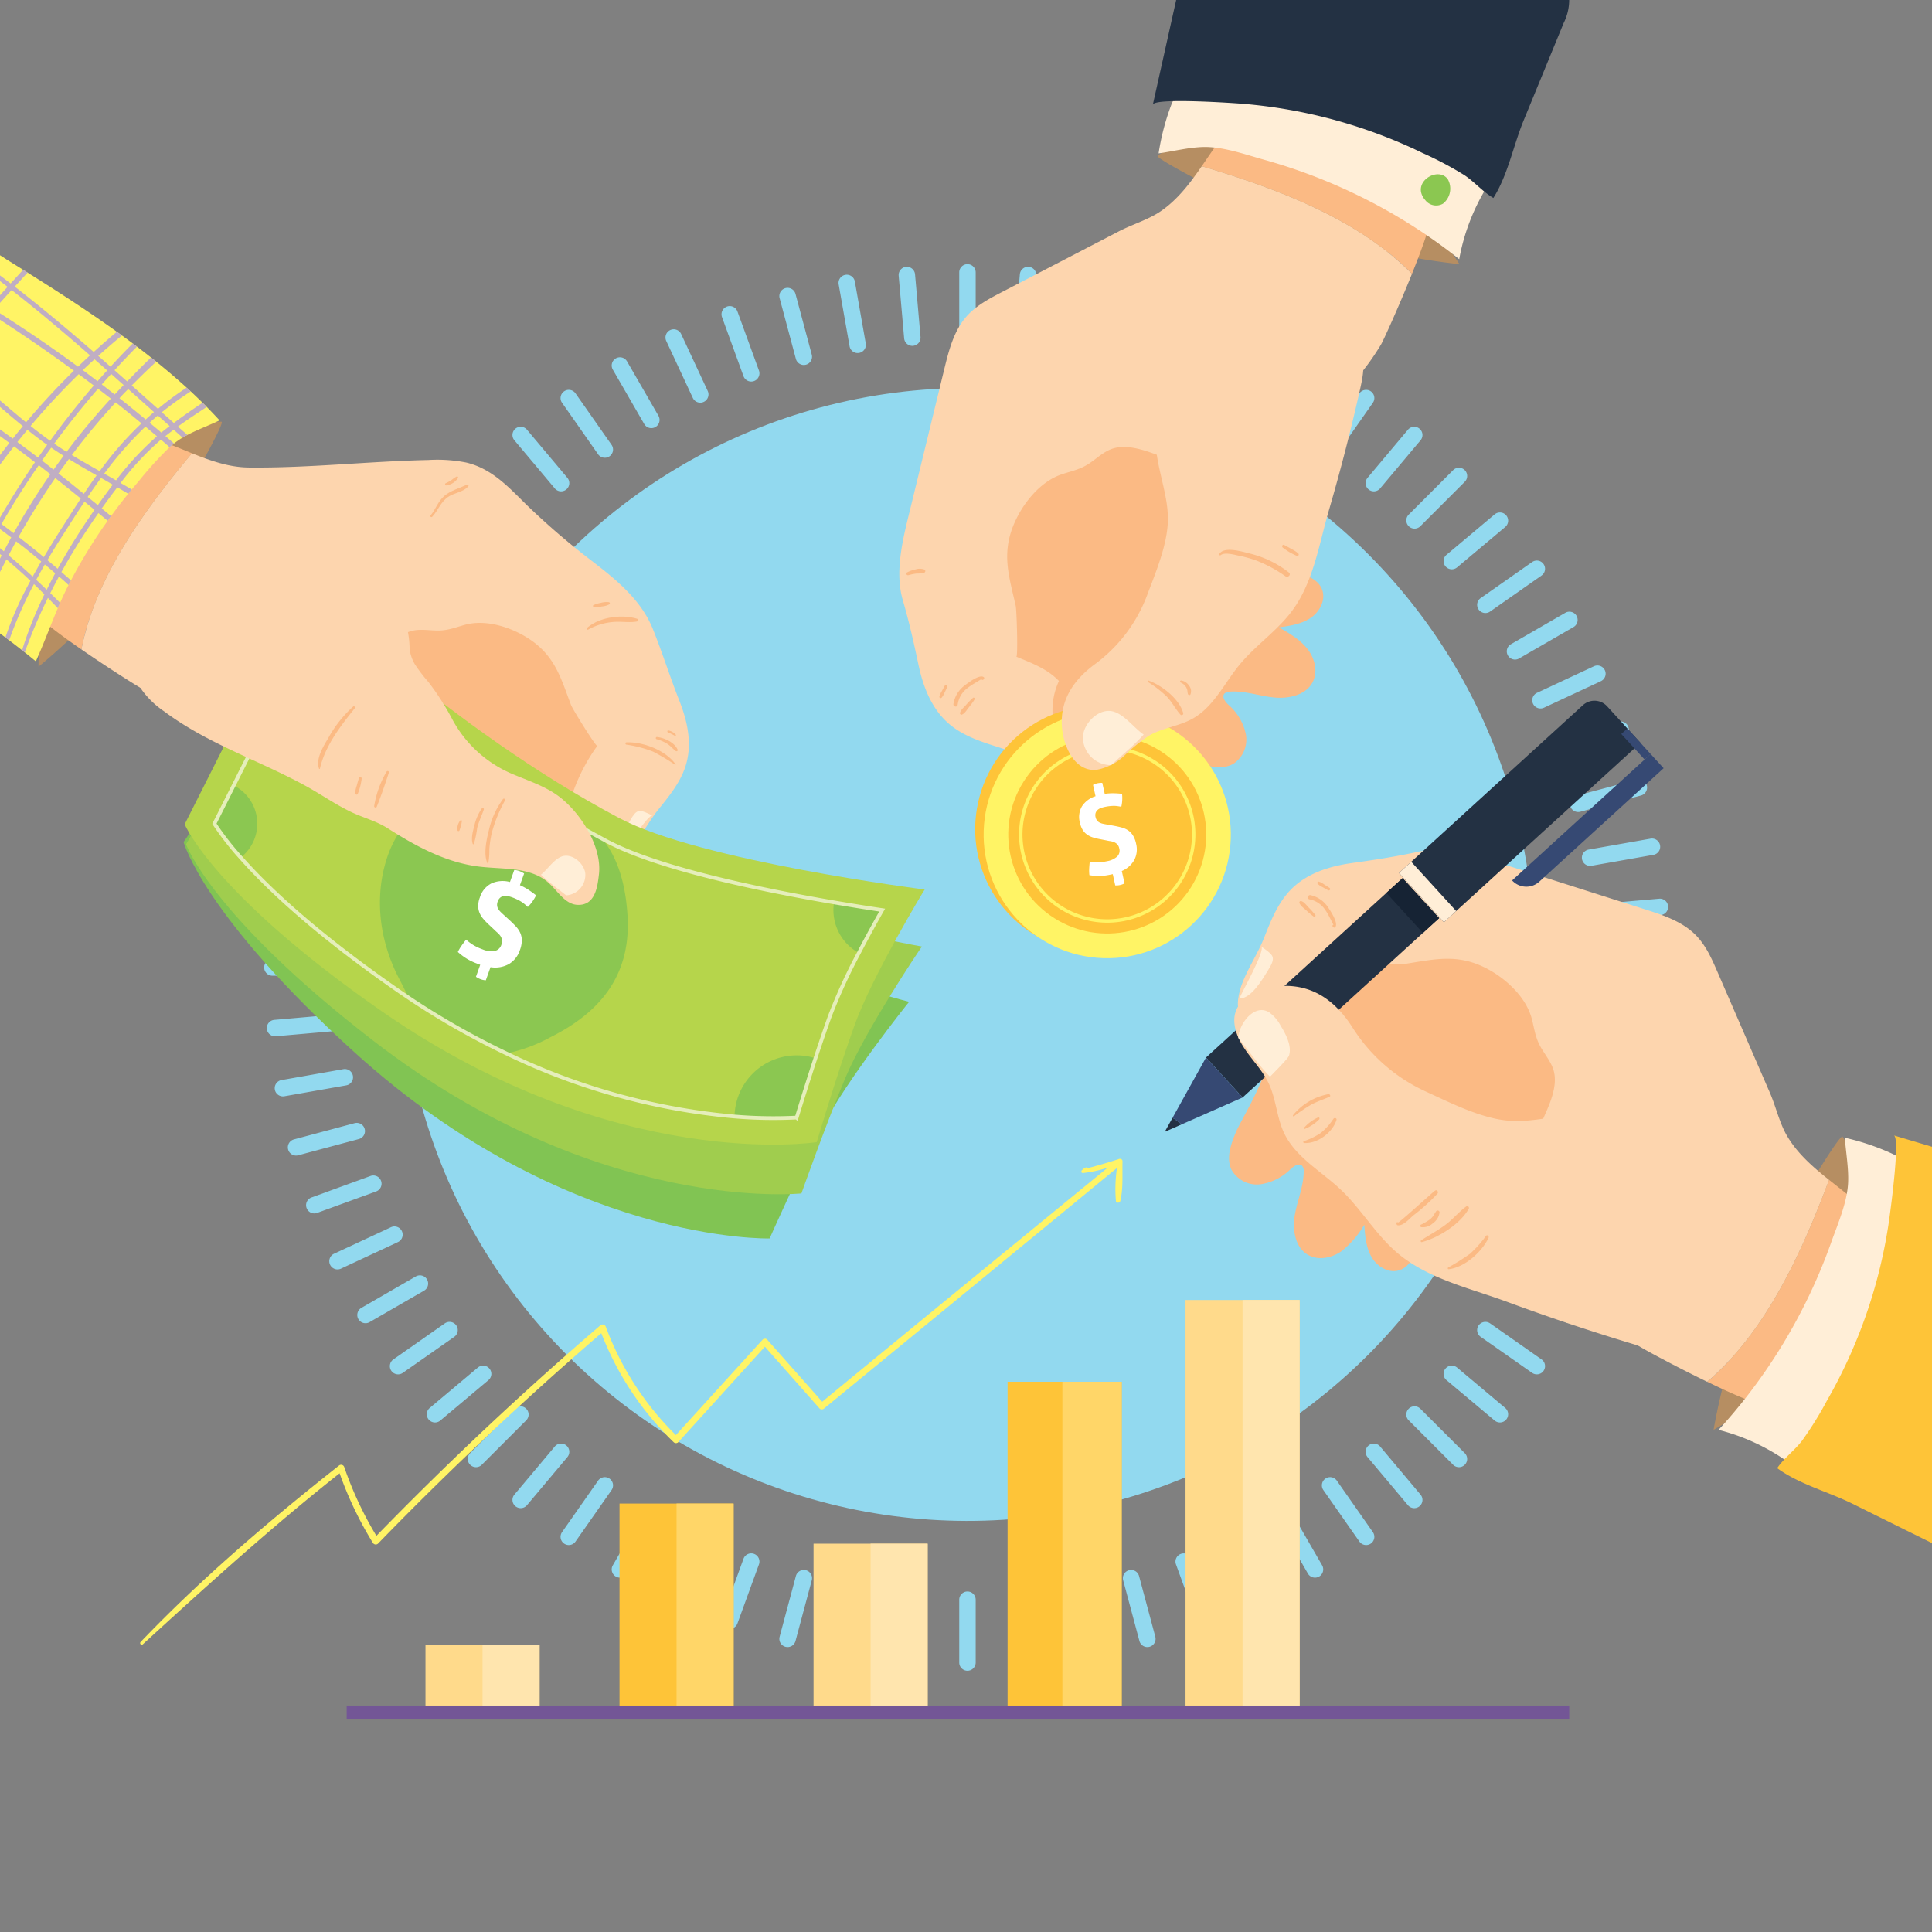 <svg id="Grupo_63426" data-name="Grupo 63426" xmlns="http://www.w3.org/2000/svg" xmlns:xlink="http://www.w3.org/1999/xlink" width="440" height="440" viewBox="0 0 440 440">
  <rect x="0" y="0" width="440" height="440" fill="#808080" stroke="none"/>
  <defs>
    <clipPath id="clip-path">
      <rect id="Rectángulo_19138" data-name="Rectángulo 19138" width="440" height="440" fill="none"/>
    </clipPath>
  </defs>
  <g id="Grupo_63401" data-name="Grupo 63401" transform="translate(37.898 34.938)">
    <circle id="Elipse_1935" data-name="Elipse 1935" cx="129.001" cy="129.001" r="129.001" transform="translate(0 182.435) rotate(-45)" fill="#92d9ef"/>
    <circle id="Elipse_1936" data-name="Elipse 1936" cx="93.302" cy="93.302" r="93.302" transform="translate(50.487 182.435) rotate(-45)" fill="#92d9ef"/>
    <circle id="Elipse_1937" data-name="Elipse 1937" cx="51.299" cy="51.299" r="51.299" transform="translate(131.136 131.136)" fill="#92d9ef"/>
    <g id="Grupo_63400" data-name="Grupo 63400" transform="translate(22.264 25.225)">
      <path id="Trazado_141399" data-name="Trazado 141399" d="M249.748,86.315h0a1.873,1.873,0,0,1-1.873-1.873V70.136a1.873,1.873,0,0,1,1.873-1.872h0a1.873,1.873,0,0,1,1.873,1.872V84.443A1.873,1.873,0,0,1,249.748,86.315Z" transform="translate(-89.577 -68.264)" fill="#92d9ef"/>
      <path id="Trazado_141400" data-name="Trazado 141400" d="M249.748,429.305h0a1.873,1.873,0,0,1-1.873-1.872V413.127a1.873,1.873,0,0,1,1.873-1.873h0a1.873,1.873,0,0,1,1.873,1.873v14.307A1.873,1.873,0,0,1,249.748,429.305Z" transform="translate(-89.577 -108.966)" fill="#92d9ef"/>
      <path id="Trazado_141401" data-name="Trazado 141401" d="M235.5,86.938h0a1.873,1.873,0,0,1-2.029-1.7l-1.247-14.252a1.873,1.873,0,0,1,1.7-2.029h0a1.872,1.872,0,0,1,2.028,1.7l1.247,14.253A1.873,1.873,0,0,1,235.5,86.938Z" transform="translate(-87.719 -68.345)" fill="#92d9ef"/>
      <path id="Trazado_141402" data-name="Trazado 141402" d="M265.4,428.623h0a1.872,1.872,0,0,1-2.028-1.7l-1.247-14.252a1.872,1.872,0,0,1,1.7-2.029h0a1.873,1.873,0,0,1,2.029,1.7l1.247,14.252A1.873,1.873,0,0,1,265.4,428.623Z" transform="translate(-91.267 -108.892)" fill="#92d9ef"/>
      <path id="Trazado_141403" data-name="Trazado 141403" d="M221.368,88.8h0a1.873,1.873,0,0,1-2.169-1.519L216.714,73.19a1.872,1.872,0,0,1,1.519-2.169h0A1.872,1.872,0,0,1,220.4,72.54l2.484,14.089A1.873,1.873,0,0,1,221.368,88.8Z" transform="translate(-85.876 -68.588)" fill="#92d9ef"/>
      <path id="Trazado_141404" data-name="Trazado 141404" d="M280.928,426.578h0a1.873,1.873,0,0,1-2.169-1.519l-2.484-14.089a1.873,1.873,0,0,1,1.519-2.17h0a1.874,1.874,0,0,1,2.17,1.519l2.484,14.089A1.874,1.874,0,0,1,280.928,426.578Z" transform="translate(-92.944 -108.671)" fill="#92d9ef"/>
      <path id="Trazado_141405" data-name="Trazado 141405" d="M207.448,91.884h0a1.872,1.872,0,0,1-2.293-1.324l-3.7-13.819a1.873,1.873,0,0,1,1.324-2.293h0a1.872,1.872,0,0,1,2.293,1.324l3.7,13.819A1.872,1.872,0,0,1,207.448,91.884Z" transform="translate(-84.061 -68.99)" fill="#92d9ef"/>
      <path id="Trazado_141406" data-name="Trazado 141406" d="M296.221,423.188h0a1.872,1.872,0,0,1-2.293-1.324l-3.7-13.819a1.872,1.872,0,0,1,1.325-2.293h0a1.872,1.872,0,0,1,2.293,1.324l3.7,13.819A1.873,1.873,0,0,1,296.221,423.188Z" transform="translate(-94.595 -108.305)" fill="#92d9ef"/>
      <path id="Trazado_141407" data-name="Trazado 141407" d="M193.851,96.172h0a1.873,1.873,0,0,1-2.4-1.119l-4.893-13.444a1.872,1.872,0,0,1,1.118-2.4h0a1.873,1.873,0,0,1,2.4,1.118l4.893,13.445A1.874,1.874,0,0,1,193.851,96.172Z" transform="translate(-82.287 -69.549)" fill="#92d9ef"/>
      <path id="Trazado_141408" data-name="Trazado 141408" d="M311.16,418.477h0a1.872,1.872,0,0,1-2.4-1.118l-4.893-13.444a1.873,1.873,0,0,1,1.119-2.4h0a1.873,1.873,0,0,1,2.4,1.119l4.893,13.444A1.871,1.871,0,0,1,311.16,418.477Z" transform="translate(-96.208 -107.796)" fill="#92d9ef"/>
      <path id="Trazado_141409" data-name="Trazado 141409" d="M180.678,101.627h0a1.873,1.873,0,0,1-2.489-.905l-6.046-12.967a1.872,1.872,0,0,1,.906-2.488h0a1.872,1.872,0,0,1,2.488.906l6.047,12.966A1.872,1.872,0,0,1,180.678,101.627Z" transform="translate(-80.569 -70.261)" fill="#92d9ef"/>
      <path id="Trazado_141410" data-name="Trazado 141410" d="M325.632,412.482h0a1.872,1.872,0,0,1-2.488-.905L317.1,398.61a1.872,1.872,0,0,1,.906-2.488h0a1.872,1.872,0,0,1,2.488.906l6.047,12.966A1.872,1.872,0,0,1,325.632,412.482Z" transform="translate(-97.771 -107.149)" fill="#92d9ef"/>
      <path id="Trazado_141411" data-name="Trazado 141411" d="M168.032,108.211h0a1.872,1.872,0,0,1-2.558-.686l-7.154-12.39a1.871,1.871,0,0,1,.686-2.558h0a1.872,1.872,0,0,1,2.558.685l7.154,12.391A1.873,1.873,0,0,1,168.032,108.211Z" transform="translate(-78.92 -71.119)" fill="#92d9ef"/>
      <path id="Trazado_141412" data-name="Trazado 141412" d="M339.527,405.249h0a1.872,1.872,0,0,1-2.558-.685l-7.154-12.391a1.873,1.873,0,0,1,.686-2.558h0a1.872,1.872,0,0,1,2.558.686l7.154,12.39A1.872,1.872,0,0,1,339.527,405.249Z" transform="translate(-99.271 -106.368)" fill="#92d9ef"/>
      <path id="Trazado_141413" data-name="Trazado 141413" d="M156.006,115.871h0a1.873,1.873,0,0,1-2.608-.459l-8.206-11.72a1.873,1.873,0,0,1,.46-2.608h0a1.873,1.873,0,0,1,2.608.46l8.206,11.719A1.872,1.872,0,0,1,156.006,115.871Z" transform="translate(-77.352 -72.119)" fill="#92d9ef"/>
      <path id="Trazado_141414" data-name="Trazado 141414" d="M352.738,396.833h0a1.873,1.873,0,0,1-2.608-.46l-8.206-11.719a1.873,1.873,0,0,1,.459-2.608h0a1.873,1.873,0,0,1,2.609.459l8.205,11.72A1.872,1.872,0,0,1,352.738,396.833Z" transform="translate(-100.697 -105.46)" fill="#92d9ef"/>
      <path id="Trazado_141415" data-name="Trazado 141415" d="M144.7,124.551h0a1.872,1.872,0,0,1-2.638-.231l-9.2-10.959a1.872,1.872,0,0,1,.231-2.638h0a1.872,1.872,0,0,1,2.638.231l9.2,10.959A1.872,1.872,0,0,1,144.7,124.551Z" transform="translate(-75.877 -73.251)" fill="#92d9ef"/>
      <path id="Trazado_141416" data-name="Trazado 141416" d="M365.166,387.3h0a1.872,1.872,0,0,1-2.638-.231l-9.2-10.959a1.872,1.872,0,0,1,.231-2.638h0a1.872,1.872,0,0,1,2.638.231l9.2,10.959A1.872,1.872,0,0,1,365.166,387.3Z" transform="translate(-102.039 -104.43)" fill="#92d9ef"/>
      <path id="Trazado_141417" data-name="Trazado 141417" d="M134.183,134.183h0a1.872,1.872,0,0,1-2.648,0l-10.116-10.116a1.872,1.872,0,0,1,0-2.648h0a1.872,1.872,0,0,1,2.648,0l10.116,10.116A1.872,1.872,0,0,1,134.183,134.183Z" transform="translate(-74.506 -74.507)" fill="#92d9ef"/>
      <path id="Trazado_141418" data-name="Trazado 141418" d="M376.714,376.714h0a1.872,1.872,0,0,1-2.648,0L363.95,366.6a1.872,1.872,0,0,1,0-2.648h0a1.872,1.872,0,0,1,2.648,0l10.116,10.116A1.872,1.872,0,0,1,376.714,376.714Z" transform="translate(-103.286 -103.287)" fill="#92d9ef"/>
      <path id="Trazado_141419" data-name="Trazado 141419" d="M124.551,144.7h0a1.872,1.872,0,0,1-2.638.231l-10.959-9.2a1.872,1.872,0,0,1-.231-2.638h0a1.872,1.872,0,0,1,2.638-.231l10.959,9.2A1.872,1.872,0,0,1,124.551,144.7Z" transform="translate(-73.25 -75.878)" fill="#92d9ef"/>
      <path id="Trazado_141420" data-name="Trazado 141420" d="M387.3,365.166h0a1.872,1.872,0,0,1-2.638.231L373.7,356.2a1.872,1.872,0,0,1-.231-2.638h0a1.872,1.872,0,0,1,2.638-.231l10.959,9.2A1.872,1.872,0,0,1,387.3,365.166Z" transform="translate(-104.429 -102.04)" fill="#92d9ef"/>
      <path id="Trazado_141421" data-name="Trazado 141421" d="M115.871,156.006h0a1.872,1.872,0,0,1-2.608.46l-11.719-8.206a1.873,1.873,0,0,1-.46-2.608h0a1.872,1.872,0,0,1,2.608-.459l11.72,8.205A1.873,1.873,0,0,1,115.871,156.006Z" transform="translate(-72.118 -77.353)" fill="#92d9ef"/>
      <path id="Trazado_141422" data-name="Trazado 141422" d="M396.833,352.738h0a1.873,1.873,0,0,1-2.608.46l-11.72-8.206a1.873,1.873,0,0,1-.459-2.608h0a1.872,1.872,0,0,1,2.608-.46l11.719,8.206A1.873,1.873,0,0,1,396.833,352.738Z" transform="translate(-105.459 -100.698)" fill="#92d9ef"/>
      <path id="Trazado_141423" data-name="Trazado 141423" d="M108.211,168.032h0a1.874,1.874,0,0,1-2.559.686l-12.39-7.154a1.872,1.872,0,0,1-.685-2.558h0a1.871,1.871,0,0,1,2.558-.686l12.39,7.154A1.872,1.872,0,0,1,108.211,168.032Z" transform="translate(-71.119 -78.921)" fill="#92d9ef"/>
      <path id="Trazado_141424" data-name="Trazado 141424" d="M405.249,339.527h0a1.871,1.871,0,0,1-2.558.686l-12.39-7.154a1.872,1.872,0,0,1-.686-2.558h0a1.873,1.873,0,0,1,2.558-.686l12.391,7.154A1.872,1.872,0,0,1,405.249,339.527Z" transform="translate(-106.367 -99.272)" fill="#92d9ef"/>
      <path id="Trazado_141425" data-name="Trazado 141425" d="M101.627,180.678h0a1.872,1.872,0,0,1-2.488.906l-12.967-6.047a1.872,1.872,0,0,1-.905-2.488h0a1.872,1.872,0,0,1,2.488-.906l12.966,6.047A1.872,1.872,0,0,1,101.627,180.678Z" transform="translate(-70.26 -80.57)" fill="#92d9ef"/>
      <path id="Trazado_141426" data-name="Trazado 141426" d="M412.482,325.632h0a1.872,1.872,0,0,1-2.488.906l-12.967-6.047a1.872,1.872,0,0,1-.905-2.488h0a1.872,1.872,0,0,1,2.488-.906l12.966,6.047A1.872,1.872,0,0,1,412.482,325.632Z" transform="translate(-107.148 -97.772)" fill="#92d9ef"/>
      <path id="Trazado_141427" data-name="Trazado 141427" d="M96.172,193.851h0a1.874,1.874,0,0,1-2.4,1.119l-13.444-4.893a1.873,1.873,0,0,1-1.118-2.4h0a1.872,1.872,0,0,1,2.4-1.118l13.444,4.893A1.873,1.873,0,0,1,96.172,193.851Z" transform="translate(-69.548 -82.288)" fill="#92d9ef"/>
      <path id="Trazado_141428" data-name="Trazado 141428" d="M418.477,311.16h0a1.871,1.871,0,0,1-2.4,1.119l-13.444-4.893a1.872,1.872,0,0,1-1.119-2.4h0a1.873,1.873,0,0,1,2.4-1.119l13.445,4.893A1.872,1.872,0,0,1,418.477,311.16Z" transform="translate(-107.796 -96.209)" fill="#92d9ef"/>
      <path id="Trazado_141429" data-name="Trazado 141429" d="M91.884,207.448h0a1.872,1.872,0,0,1-2.293,1.325l-13.819-3.7a1.872,1.872,0,0,1-1.324-2.293h0a1.873,1.873,0,0,1,2.293-1.324l13.819,3.7A1.872,1.872,0,0,1,91.884,207.448Z" transform="translate(-68.989 -84.062)" fill="#92d9ef"/>
      <path id="Trazado_141430" data-name="Trazado 141430" d="M423.188,296.221h0a1.873,1.873,0,0,1-2.293,1.324l-13.819-3.7a1.873,1.873,0,0,1-1.325-2.293h0a1.874,1.874,0,0,1,2.294-1.325l13.819,3.7A1.872,1.872,0,0,1,423.188,296.221Z" transform="translate(-108.304 -94.596)" fill="#92d9ef"/>
      <path id="Trazado_141431" data-name="Trazado 141431" d="M88.8,221.368h0a1.873,1.873,0,0,1-2.17,1.519L72.54,220.4a1.873,1.873,0,0,1-1.519-2.169h0a1.874,1.874,0,0,1,2.17-1.519L87.279,219.2A1.873,1.873,0,0,1,88.8,221.368Z" transform="translate(-68.587 -85.877)" fill="#92d9ef"/>
      <path id="Trazado_141432" data-name="Trazado 141432" d="M426.577,280.928h0a1.872,1.872,0,0,1-2.169,1.519l-14.089-2.484a1.873,1.873,0,0,1-1.519-2.169h0a1.873,1.873,0,0,1,2.17-1.519l14.089,2.484A1.872,1.872,0,0,1,426.577,280.928Z" transform="translate(-108.67 -92.945)" fill="#92d9ef"/>
      <path id="Trazado_141433" data-name="Trazado 141433" d="M86.938,235.5h0a1.872,1.872,0,0,1-2.029,1.7l-14.253-1.247a1.872,1.872,0,0,1-1.7-2.028h0a1.873,1.873,0,0,1,2.029-1.7l14.252,1.247A1.873,1.873,0,0,1,86.938,235.5Z" transform="translate(-68.344 -87.72)" fill="#92d9ef"/>
      <path id="Trazado_141434" data-name="Trazado 141434" d="M428.623,265.4h0a1.873,1.873,0,0,1-2.029,1.7l-14.252-1.247a1.873,1.873,0,0,1-1.7-2.029h0a1.873,1.873,0,0,1,2.029-1.7l14.252,1.247A1.872,1.872,0,0,1,428.623,265.4Z" transform="translate(-108.891 -91.268)" fill="#92d9ef"/>
      <path id="Trazado_141435" data-name="Trazado 141435" d="M86.315,249.748h0a1.873,1.873,0,0,1-1.873,1.873H70.136a1.874,1.874,0,0,1-1.873-1.873h0a1.874,1.874,0,0,1,1.873-1.873H84.442A1.873,1.873,0,0,1,86.315,249.748Z" transform="translate(-68.263 -89.578)" fill="#92d9ef"/>
      <path id="Trazado_141436" data-name="Trazado 141436" d="M429.305,249.748h0a1.873,1.873,0,0,1-1.872,1.873H413.127a1.873,1.873,0,0,1-1.873-1.873h0a1.873,1.873,0,0,1,1.873-1.873h14.307A1.873,1.873,0,0,1,429.305,249.748Z" transform="translate(-108.965 -89.578)" fill="#92d9ef"/>
      <path id="Trazado_141437" data-name="Trazado 141437" d="M86.938,263.824h0a1.873,1.873,0,0,1-1.7,2.029L70.983,267.1a1.873,1.873,0,0,1-2.029-1.7h0a1.872,1.872,0,0,1,1.7-2.028l14.253-1.247A1.873,1.873,0,0,1,86.938,263.824Z" transform="translate(-68.344 -91.268)" fill="#92d9ef"/>
      <path id="Trazado_141438" data-name="Trazado 141438" d="M428.623,233.931h0a1.872,1.872,0,0,1-1.7,2.028l-14.252,1.247a1.872,1.872,0,0,1-2.029-1.7h0a1.873,1.873,0,0,1,1.7-2.029l14.252-1.247A1.873,1.873,0,0,1,428.623,233.931Z" transform="translate(-108.891 -87.72)" fill="#92d9ef"/>
      <path id="Trazado_141439" data-name="Trazado 141439" d="M88.8,277.794h0a1.873,1.873,0,0,1-1.519,2.169L73.19,282.447a1.874,1.874,0,0,1-2.17-1.519h0a1.873,1.873,0,0,1,1.519-2.169l14.089-2.484A1.873,1.873,0,0,1,88.8,277.794Z" transform="translate(-68.587 -92.945)" fill="#92d9ef"/>
      <path id="Trazado_141440" data-name="Trazado 141440" d="M426.577,218.234h0a1.872,1.872,0,0,1-1.519,2.169l-14.089,2.484a1.873,1.873,0,0,1-2.17-1.519h0a1.873,1.873,0,0,1,1.519-2.169l14.089-2.484A1.872,1.872,0,0,1,426.577,218.234Z" transform="translate(-108.67 -85.877)" fill="#92d9ef"/>
      <path id="Trazado_141441" data-name="Trazado 141441" d="M91.884,291.549h0a1.872,1.872,0,0,1-1.324,2.293l-13.819,3.7a1.873,1.873,0,0,1-2.293-1.324h0a1.872,1.872,0,0,1,1.324-2.293l13.819-3.7A1.872,1.872,0,0,1,91.884,291.549Z" transform="translate(-68.989 -94.596)" fill="#92d9ef"/>
      <path id="Trazado_141442" data-name="Trazado 141442" d="M423.188,202.776h0a1.872,1.872,0,0,1-1.324,2.293l-13.819,3.7a1.874,1.874,0,0,1-2.294-1.325h0a1.873,1.873,0,0,1,1.325-2.293l13.819-3.7A1.873,1.873,0,0,1,423.188,202.776Z" transform="translate(-108.304 -84.062)" fill="#92d9ef"/>
      <path id="Trazado_141443" data-name="Trazado 141443" d="M96.172,304.986h0a1.873,1.873,0,0,1-1.119,2.4l-13.444,4.893a1.871,1.871,0,0,1-2.4-1.119h0a1.872,1.872,0,0,1,1.118-2.4l13.444-4.893A1.873,1.873,0,0,1,96.172,304.986Z" transform="translate(-69.548 -96.209)" fill="#92d9ef"/>
      <path id="Trazado_141444" data-name="Trazado 141444" d="M418.477,187.676h0a1.873,1.873,0,0,1-1.118,2.4l-13.445,4.893a1.874,1.874,0,0,1-2.4-1.119h0a1.872,1.872,0,0,1,1.119-2.4l13.444-4.893A1.872,1.872,0,0,1,418.477,187.676Z" transform="translate(-107.796 -82.288)" fill="#92d9ef"/>
      <path id="Trazado_141445" data-name="Trazado 141445" d="M101.627,318h0a1.872,1.872,0,0,1-.906,2.488l-12.966,6.047a1.872,1.872,0,0,1-2.488-.906h0a1.872,1.872,0,0,1,.905-2.488L99.139,317.1A1.872,1.872,0,0,1,101.627,318Z" transform="translate(-70.26 -97.772)" fill="#92d9ef"/>
      <path id="Trazado_141446" data-name="Trazado 141446" d="M412.482,173.049h0a1.872,1.872,0,0,1-.906,2.488l-12.966,6.047a1.872,1.872,0,0,1-2.488-.906h0a1.872,1.872,0,0,1,.905-2.488l12.967-6.047A1.872,1.872,0,0,1,412.482,173.049Z" transform="translate(-107.148 -80.57)" fill="#92d9ef"/>
      <path id="Trazado_141447" data-name="Trazado 141447" d="M108.211,330.5h0a1.872,1.872,0,0,1-.686,2.558l-12.39,7.154a1.871,1.871,0,0,1-2.558-.686h0a1.872,1.872,0,0,1,.685-2.558l12.39-7.154A1.874,1.874,0,0,1,108.211,330.5Z" transform="translate(-71.119 -99.272)" fill="#92d9ef"/>
      <path id="Trazado_141448" data-name="Trazado 141448" d="M405.249,159.006h0a1.872,1.872,0,0,1-.685,2.558l-12.391,7.154a1.873,1.873,0,0,1-2.558-.686h0a1.872,1.872,0,0,1,.686-2.558l12.39-7.154A1.871,1.871,0,0,1,405.249,159.006Z" transform="translate(-106.367 -78.921)" fill="#92d9ef"/>
      <path id="Trazado_141449" data-name="Trazado 141449" d="M115.871,342.384h0a1.873,1.873,0,0,1-.459,2.608l-11.72,8.206a1.873,1.873,0,0,1-2.608-.46h0a1.873,1.873,0,0,1,.46-2.608l11.719-8.206A1.872,1.872,0,0,1,115.871,342.384Z" transform="translate(-72.118 -100.698)" fill="#92d9ef"/>
      <path id="Trazado_141450" data-name="Trazado 141450" d="M396.833,145.652h0a1.873,1.873,0,0,1-.46,2.608l-11.719,8.206a1.872,1.872,0,0,1-2.608-.46h0a1.873,1.873,0,0,1,.459-2.608l11.72-8.205A1.872,1.872,0,0,1,396.833,145.652Z" transform="translate(-105.459 -77.353)" fill="#92d9ef"/>
      <path id="Trazado_141451" data-name="Trazado 141451" d="M124.551,353.562h0a1.872,1.872,0,0,1-.231,2.638l-10.959,9.2a1.872,1.872,0,0,1-2.638-.231h0a1.871,1.871,0,0,1,.231-2.638l10.959-9.2A1.872,1.872,0,0,1,124.551,353.562Z" transform="translate(-73.25 -102.04)" fill="#92d9ef"/>
      <path id="Trazado_141452" data-name="Trazado 141452" d="M387.3,133.092h0a1.872,1.872,0,0,1-.231,2.638l-10.959,9.2a1.872,1.872,0,0,1-2.638-.231h0a1.872,1.872,0,0,1,.231-2.638l10.959-9.2A1.872,1.872,0,0,1,387.3,133.092Z" transform="translate(-104.429 -75.878)" fill="#92d9ef"/>
      <path id="Trazado_141453" data-name="Trazado 141453" d="M134.183,363.95h0a1.872,1.872,0,0,1,0,2.648l-10.116,10.116a1.872,1.872,0,0,1-2.648,0h0a1.872,1.872,0,0,1,0-2.648l10.116-10.116A1.872,1.872,0,0,1,134.183,363.95Z" transform="translate(-74.506 -103.287)" fill="#92d9ef"/>
      <path id="Trazado_141454" data-name="Trazado 141454" d="M376.714,121.419h0a1.872,1.872,0,0,1,0,2.648L366.6,134.183a1.872,1.872,0,0,1-2.648,0h0a1.872,1.872,0,0,1,0-2.648l10.116-10.116A1.872,1.872,0,0,1,376.714,121.419Z" transform="translate(-103.286 -74.507)" fill="#92d9ef"/>
      <path id="Trazado_141455" data-name="Trazado 141455" d="M144.7,373.469h0a1.872,1.872,0,0,1,.231,2.638l-9.2,10.959a1.872,1.872,0,0,1-2.638.231h0a1.872,1.872,0,0,1-.231-2.638l9.2-10.959A1.872,1.872,0,0,1,144.7,373.469Z" transform="translate(-75.877 -104.43)" fill="#92d9ef"/>
      <path id="Trazado_141456" data-name="Trazado 141456" d="M365.166,110.723h0a1.872,1.872,0,0,1,.231,2.638l-9.2,10.959a1.872,1.872,0,0,1-2.638.231h0a1.872,1.872,0,0,1-.231-2.638l9.2-10.959A1.872,1.872,0,0,1,365.166,110.723Z" transform="translate(-102.039 -73.251)" fill="#92d9ef"/>
      <path id="Trazado_141457" data-name="Trazado 141457" d="M156.006,382.046h0a1.872,1.872,0,0,1,.46,2.608l-8.206,11.719a1.873,1.873,0,0,1-2.608.46h0a1.873,1.873,0,0,1-.46-2.608l8.206-11.72A1.873,1.873,0,0,1,156.006,382.046Z" transform="translate(-77.352 -105.46)" fill="#92d9ef"/>
      <path id="Trazado_141458" data-name="Trazado 141458" d="M352.738,101.084h0a1.872,1.872,0,0,1,.459,2.608l-8.205,11.72a1.873,1.873,0,0,1-2.609.459h0a1.873,1.873,0,0,1-.459-2.608l8.206-11.719A1.873,1.873,0,0,1,352.738,101.084Z" transform="translate(-100.697 -72.119)" fill="#92d9ef"/>
      <path id="Trazado_141459" data-name="Trazado 141459" d="M168.032,389.616h0a1.873,1.873,0,0,1,.686,2.558l-7.154,12.391a1.872,1.872,0,0,1-2.558.685h0a1.871,1.871,0,0,1-.686-2.558l7.154-12.39A1.872,1.872,0,0,1,168.032,389.616Z" transform="translate(-78.92 -106.368)" fill="#92d9ef"/>
      <path id="Trazado_141460" data-name="Trazado 141460" d="M339.527,92.578h0a1.872,1.872,0,0,1,.686,2.558l-7.154,12.39a1.872,1.872,0,0,1-2.558.686h0a1.873,1.873,0,0,1-.686-2.558l7.154-12.391A1.872,1.872,0,0,1,339.527,92.578Z" transform="translate(-99.271 -71.119)" fill="#92d9ef"/>
      <path id="Trazado_141461" data-name="Trazado 141461" d="M180.678,396.122h0a1.872,1.872,0,0,1,.906,2.488l-6.047,12.967a1.872,1.872,0,0,1-2.488.905h0a1.872,1.872,0,0,1-.906-2.488l6.046-12.966A1.873,1.873,0,0,1,180.678,396.122Z" transform="translate(-80.569 -107.149)" fill="#92d9ef"/>
      <path id="Trazado_141462" data-name="Trazado 141462" d="M325.632,85.267h0a1.872,1.872,0,0,1,.906,2.488l-6.047,12.967a1.872,1.872,0,0,1-2.488.905h0a1.872,1.872,0,0,1-.906-2.488l6.047-12.966A1.872,1.872,0,0,1,325.632,85.267Z" transform="translate(-97.771 -70.261)" fill="#92d9ef"/>
      <path id="Trazado_141463" data-name="Trazado 141463" d="M193.851,401.514h0a1.874,1.874,0,0,1,1.119,2.4l-4.893,13.444a1.873,1.873,0,0,1-2.4,1.118h0a1.872,1.872,0,0,1-1.118-2.4l4.893-13.444A1.873,1.873,0,0,1,193.851,401.514Z" transform="translate(-82.287 -107.796)" fill="#92d9ef"/>
      <path id="Trazado_141464" data-name="Trazado 141464" d="M311.16,79.209h0a1.871,1.871,0,0,1,1.119,2.4l-4.893,13.444a1.873,1.873,0,0,1-2.4,1.119h0a1.873,1.873,0,0,1-1.119-2.4l4.893-13.445A1.872,1.872,0,0,1,311.16,79.209Z" transform="translate(-96.208 -69.549)" fill="#92d9ef"/>
      <path id="Trazado_141465" data-name="Trazado 141465" d="M207.448,405.751h0a1.872,1.872,0,0,1,1.325,2.293l-3.7,13.819a1.872,1.872,0,0,1-2.293,1.324h0a1.873,1.873,0,0,1-1.324-2.293l3.7-13.819A1.872,1.872,0,0,1,207.448,405.751Z" transform="translate(-84.061 -108.305)" fill="#92d9ef"/>
      <path id="Trazado_141466" data-name="Trazado 141466" d="M296.221,74.447h0a1.873,1.873,0,0,1,1.324,2.293l-3.7,13.819a1.872,1.872,0,0,1-2.293,1.324h0a1.872,1.872,0,0,1-1.325-2.293l3.7-13.819A1.872,1.872,0,0,1,296.221,74.447Z" transform="translate(-94.595 -68.99)" fill="#92d9ef"/>
      <path id="Trazado_141467" data-name="Trazado 141467" d="M221.368,408.8h0a1.873,1.873,0,0,1,1.519,2.17L220.4,425.059a1.873,1.873,0,0,1-2.169,1.519h0a1.874,1.874,0,0,1-1.519-2.17L219.2,410.32A1.873,1.873,0,0,1,221.368,408.8Z" transform="translate(-85.876 -108.671)" fill="#92d9ef"/>
      <path id="Trazado_141468" data-name="Trazado 141468" d="M280.928,71.021h0a1.872,1.872,0,0,1,1.519,2.169l-2.484,14.089a1.873,1.873,0,0,1-2.17,1.519h0a1.873,1.873,0,0,1-1.519-2.17l2.484-14.089A1.872,1.872,0,0,1,280.928,71.021Z" transform="translate(-92.944 -68.588)" fill="#92d9ef"/>
      <path id="Trazado_141469" data-name="Trazado 141469" d="M235.5,410.639h0a1.873,1.873,0,0,1,1.7,2.029l-1.247,14.252a1.872,1.872,0,0,1-2.028,1.7h0a1.873,1.873,0,0,1-1.7-2.029l1.247-14.252A1.873,1.873,0,0,1,235.5,410.639Z" transform="translate(-87.719 -108.892)" fill="#92d9ef"/>
      <path id="Trazado_141470" data-name="Trazado 141470" d="M265.4,68.954h0a1.873,1.873,0,0,1,1.7,2.029l-1.247,14.252a1.873,1.873,0,0,1-2.029,1.7h0a1.872,1.872,0,0,1-1.7-2.029l1.247-14.253A1.872,1.872,0,0,1,265.4,68.954Z" transform="translate(-91.267 -68.345)" fill="#92d9ef"/>
    </g>
  </g>
  <path id="Trazado_141471" data-name="Trazado 141471" d="M259.944,300.006a.569.569,0,0,0-.716-.545q-2.094.682-4.21,1.295c-.651.187-1.305.362-1.958.544-.217.06-2.289.605-1.343.227.085-.034.051-.17-.039-.139a2.255,2.255,0,0,0-1.025.727.34.34,0,0,0,.238.575,28.781,28.781,0,0,0,5.669-1.224q-32.542,26.61-65.014,53.307-6.262-7.071-12.523-14.145a.738.738,0,0,0-1.036,0l-19.762,21.736a67.432,67.432,0,0,1-15.957-24.653.763.763,0,0,0-1.255-.331q-26.559,22.808-50.994,47.93A81.491,81.491,0,0,1,82.7,369.656a.749.749,0,0,0-1.23-.325c-15.766,12.455-31.259,25.618-45.154,40.156a.365.365,0,0,0,.516.516c14.629-13.377,29.244-26.648,44.81-38.937a82.086,82.086,0,0,0,7.577,15.846.761.761,0,0,0,1.184.152q24.333-25.077,50.836-47.9a69.05,69.05,0,0,0,16.474,24.816.755.755,0,0,0,1.056,0L178.5,342.24q6.227,7.029,12.445,14.066a.752.752,0,0,0,1.04,0q33.369-27.364,66.7-54.778a32.107,32.107,0,0,0-.244,7.54c.075.516.873.46.989,0C260.134,306.257,259.86,302.9,259.944,300.006Z" transform="translate(-4.297 -35.534)" fill="#fff465"/>
  <g id="Grupo_63402" data-name="Grupo 63402" transform="translate(229.469 314.69)">
    <rect id="Rectángulo_19122" data-name="Rectángulo 19122" width="25.983" height="73.74" fill="#fec438"/>
    <rect id="Rectángulo_19123" data-name="Rectángulo 19123" width="13.499" height="73.74" transform="translate(12.484)" fill="#ffd668"/>
  </g>
  <g id="Grupo_63403" data-name="Grupo 63403" transform="translate(185.279 351.56)">
    <rect id="Rectángulo_19124" data-name="Rectángulo 19124" width="25.983" height="36.87" fill="#ffda8b"/>
    <rect id="Rectángulo_19125" data-name="Rectángulo 19125" width="12.991" height="36.87" transform="translate(12.991)" fill="#ffe5ae"/>
  </g>
  <g id="Grupo_63404" data-name="Grupo 63404" transform="translate(269.994 296.066)">
    <rect id="Rectángulo_19126" data-name="Rectángulo 19126" width="25.983" height="92.365" fill="#ffda8b"/>
    <rect id="Rectángulo_19127" data-name="Rectángulo 19127" width="12.991" height="92.365" transform="translate(12.991)" fill="#ffe5ae"/>
  </g>
  <g id="Grupo_63405" data-name="Grupo 63405" transform="translate(141.09 342.423)">
    <rect id="Rectángulo_19128" data-name="Rectángulo 19128" width="25.983" height="46.007" fill="#fec438"/>
    <rect id="Rectángulo_19129" data-name="Rectángulo 19129" width="12.991" height="46.007" transform="translate(12.991)" fill="#ffd668"/>
  </g>
  <g id="Grupo_63406" data-name="Grupo 63406" transform="translate(96.9 374.572)">
    <rect id="Rectángulo_19130" data-name="Rectángulo 19130" width="25.983" height="13.858" fill="#ffda8b"/>
    <rect id="Rectángulo_19131" data-name="Rectángulo 19131" width="12.991" height="13.858" transform="translate(12.991)" fill="#ffe5ae"/>
  </g>
  <rect id="Rectángulo_19132" data-name="Rectángulo 19132" width="278.428" height="3.175" transform="translate(78.954 388.43)" fill="#735696"/>
  <g id="Grupo_63425" data-name="Grupo 63425">
    <g id="Grupo_63424" data-name="Grupo 63424" clip-path="url(#clip-path)">
      <g id="Grupo_63413" data-name="Grupo 63413" transform="translate(204.819 -22.452)">
        <g id="Grupo_63407" data-name="Grupo 63407">
          <path id="Trazado_141472" data-name="Trazado 141472" d="M367.883,64.375A61.892,61.892,0,0,0,316.245,36.2c-2.37-.016-4.814-.75-7.113-.7-3.4.071-7.295,2.235-9.98,4.163-.724.519,11.837,6.92,12.733,7.4q4.778,2.55,9.725,4.761A155.347,155.347,0,0,0,343.1,59.581,153.517,153.517,0,0,0,367.883,64.375Z" transform="translate(-240.316 18.24)" fill="#b68e62"/>
          <path id="Trazado_141473" data-name="Trazado 141473" d="M301.71,184.76c2.83.951,6.086,1.866,8.664.358a6.644,6.644,0,0,0,2.784-6.82,12.248,12.248,0,0,0-3.958-6.606c-.732-.69-1.561-1.812-.883-2.557a1.747,1.747,0,0,1,1.2-.428c3.386-.243,6.695.98,10.071,1.327s7.35-.553,8.858-3.594c1.2-2.415.377-5.44-1.306-7.544s-4.085-3.489-6.427-4.824c2.5-.349,5.106-.734,7.207-2.142s3.531-4.161,2.605-6.514c-1.411-3.589-6.433-3.535-9.845-5.33-4.552-2.4-6.012-8.048-7.634-12.93a63.168,63.168,0,0,0-13.284-22.635,33.859,33.859,0,0,0-11.159-8.532c-4.326-1.883-9.41-2.366-13.758-.536-4.371,1.838-7.5,5.708-10.435,9.43q-4.08,5.169-8.158,10.337c-2.8,3.55-5.662,7.2-7.026,11.517-1.875,5.921-.956,13.3-.18,19.366,1.17,9.143,4.358,19.833,10.458,26.9a68.687,68.687,0,0,0,12.113,10.507,9.56,9.56,0,0,0,3.4,1.8,3.35,3.35,0,0,0,3.478-1.117c.724-1.058.524-2.49.966-3.693C281.685,174.462,298.018,183.52,301.71,184.76Z" transform="translate(-234.264 11.261)" fill="#fbba84"/>
          <path id="Trazado_141474" data-name="Trazado 141474" d="M313.764,37.653a360.921,360.921,0,0,1,48.753,15.1c1.045.407-1.292,7.094-4.1,14.083-12.378-12.633-30.975-19.489-47.87-24.525C311.625,40.753,312.677,39.177,313.764,37.653Z" transform="translate(-241.671 17.984)" fill="#fbba84"/>
          <path id="Trazado_141475" data-name="Trazado 141475" d="M266.256,179.7c-3.859-1.117-7.362-3.193-11.19-4.4-3.923-1.237-7.953-2.531-11.121-5.153-4.143-3.429-6.123-8.573-7.2-13.7s-2.114-9.7-3.566-14.7c-1.993-6.869.274-14.858,1.9-21.557q3.777-15.518,7.552-31.035c1.044-4.29,2.184-8.768,5.126-12.062,2.176-2.436,5.143-3.993,8.04-5.5l26.573-13.8c3.018-1.568,6.69-2.654,9.469-4.535,3.923-2.657,6.756-6.437,9.431-10.311,16.894,5.036,35.491,11.892,47.87,24.525-2.987,7.432-6.508,15.2-7.068,16.132-3.655,6.037-8.481,11.869-14.916,15.054-6.071,3.005-13.175,2.435-18.728,6.488-2.318,1.692-4.339,3.94-7.067,4.831-3.787,1.236-7.824-.451-11.585-1.767-2.636-.922-5.936-1.827-8.709-.97-2.178.673-3.8,2.389-5.685,3.579-2.021,1.275-3.927,1.593-6.093,2.335-4.9,1.681-8.834,6.659-10.794,11.3-2.891,6.848-1.074,12,.4,18.6.244,1.093.543,11.765.145,11.6,3.469,1.441,7.058,2.751,9.707,5.532a15.786,15.786,0,0,0,2.473,17.091C274.8,181.195,268.562,180.363,266.256,179.7Z" transform="translate(-232.398 17.356)" fill="#fdd5ae"/>
          <path id="Trazado_141476" data-name="Trazado 141476" d="M234.356,147.81a6.976,6.976,0,0,1,1.921-.69,3.179,3.179,0,0,1,2.039.026.392.392,0,0,1-.041.711,5.538,5.538,0,0,1-1.692.19,12.6,12.6,0,0,0-1.91.385C234.314,148.535,233.978,148,234.356,147.81Z" transform="translate(-232.61 5.013)" fill="#fbba84"/>
          <path id="Trazado_141477" data-name="Trazado 141477" d="M246.372,181.082a6.524,6.524,0,0,1,2.648-4.291c.778-.6,3.244-2.485,4.225-1.861a.277.277,0,0,1,.122.355c-.069.2-.124.221-.316.308a.2.2,0,0,1-.233-.075l-.062-.09c-.008-.011,0-.02-.008-.031-.5.328-1.523.939-1.653,1.017A12.773,12.773,0,0,0,249.5,177.5a5.621,5.621,0,0,0-2.162,3.763C247.276,181.893,246.289,181.714,246.372,181.082Z" transform="translate(-234.055 1.709)" fill="#fbba84"/>
          <path id="Trazado_141478" data-name="Trazado 141478" d="M248.072,183.77c.154-.7.836-1.241,1.306-1.757a17.445,17.445,0,0,1,1.662-1.695c.2-.163.5.11.376.327a17.345,17.345,0,0,1-1.4,1.924c-.433.553-.845,1.3-1.51,1.574A.334.334,0,0,1,248.072,183.77Z" transform="translate(-234.257 1.06)" fill="#fbba84"/>
          <path id="Trazado_141479" data-name="Trazado 141479" d="M242.739,179.656a4.468,4.468,0,0,1,.546-1.231c.228-.432.468-.858.7-1.285a.319.319,0,0,1,.573.28c-.209.441-.415.883-.633,1.32a4.505,4.505,0,0,1-.68,1.164A.3.3,0,0,1,242.739,179.656Z" transform="translate(-233.624 1.451)" fill="#fbba84"/>
          <path id="Trazado_141480" data-name="Trazado 141480" d="M264.729,190.893c.315.137.665.309,1.06.518,2.167,1.145,6.73,3.348,6.938,6.1-1.177-.3-11.516-5.275-12.192-4.154C262.1,190.761,262.507,189.927,264.729,190.893Z" transform="translate(-235.737 -0.154)" fill="#ffeed7"/>
          <path id="Trazado_141481" data-name="Trazado 141481" d="M367.853,61.827a47.463,47.463,0,0,1,6.241-16.356c.624-1.017-17.972-10.845-19.726-11.649a112.8,112.8,0,0,0-22.255-7.5,110.9,110.9,0,0,0-23.324-2.7c-3.251-.028-5.2-.256-6.458,2.92a54.568,54.568,0,0,0-2.939,11.192c3.262-.458,6.793-1.36,10.1-1.454,4.551-.129,9.613,1.7,13.958,2.908A126.207,126.207,0,0,1,350.8,50.416,123.771,123.771,0,0,1,367.853,61.827Z" transform="translate(-240.347 19.651)" fill="#ffeed7"/>
          <path id="Trazado_141482" data-name="Trazado 141482" d="M391.475,2.2q-4.566,11.11-9.133,22.222c-2.336,5.685-3.591,12.445-6.886,17.639-2.462-1.444-4.238-3.614-6.591-5.191a79.406,79.406,0,0,0-9.51-5.037,115.531,115.531,0,0,0-40.992-11.219c-1.957-.16-20.1-1.422-20.459.2q4.923-22.083,9.845-44.167a115.467,115.467,0,0,1,78.029,12.433c3.219,1.8,6.7,4.319,6.944,8A11.757,11.757,0,0,1,391.475,2.2Z" transform="translate(-240.171 25.475)" fill="#233143"/>
          <path id="Trazado_141483" data-name="Trazado 141483" d="M368.149,50.9a3.126,3.126,0,0,0,4.044.833,4.369,4.369,0,0,0,1.132-5.52C371.176,43.015,364.7,46.889,368.149,50.9Z" transform="translate(-248.389 17.108)" fill="#8bc751"/>
        </g>
        <g id="Grupo_63411" data-name="Grupo 63411" transform="translate(11.899 177.764)">
          <circle id="Elipse_1938" data-name="Elipse 1938" cx="28.162" cy="28.162" r="28.162" transform="matrix(0.214, -0.977, 0.977, 0.214, 0, 55.02)" fill="#fec438"/>
          <circle id="Elipse_1939" data-name="Elipse 1939" cx="28.162" cy="28.162" r="28.162" transform="matrix(0.033, -0.999, 0.999, 0.033, 6.383, 61.971)" fill="#fff465"/>
          <circle id="Elipse_1940" data-name="Elipse 1940" cx="22.541" cy="22.541" r="22.541" transform="matrix(0.535, -0.845, 0.845, 0.535, 4.345, 41.731)" fill="#fec438"/>
          <g id="Grupo_63408" data-name="Grupo 63408" transform="translate(15.363 14.658)">
            <path id="Trazado_141484" data-name="Trazado 141484" d="M287.751,232.547A20.081,20.081,0,1,1,303.022,208.6,20.1,20.1,0,0,1,287.751,232.547Zm-8.5-38.448a19.3,19.3,0,1,0,23.009,14.673A19.318,19.318,0,0,0,279.246,194.1Z" transform="translate(-263.33 -192.856)" fill="#fff465"/>
          </g>
          <g id="Grupo_63410" data-name="Grupo 63410" transform="translate(29.059 22.984)">
            <g id="Grupo_63409" data-name="Grupo 63409">
              <path id="Trazado_141485" data-name="Trazado 141485" d="M286.517,223.086l-.195.043c-.533.118-1.015.208-1.443.269a11.034,11.034,0,0,1-1.236.107,11.409,11.409,0,0,1-1.19-.028c-.4-.033-.815-.083-1.256-.155a9.132,9.132,0,0,1-.048-1.479c.025-.508.066-1.038.131-1.6a9.685,9.685,0,0,0,2.042.147,11.319,11.319,0,0,0,1.953-.266,4.589,4.589,0,0,0,2.251-1.045,1.879,1.879,0,0,0,.464-1.872,1.84,1.84,0,0,0-.442-.907,2.083,2.083,0,0,0-.72-.491,3.837,3.837,0,0,0-.879-.238c-.316-.048-.627-.107-.93-.176l-1.409-.274a13.975,13.975,0,0,1-1.616-.393,4.74,4.74,0,0,1-1.326-.649,3.739,3.739,0,0,1-1-1.064,5.222,5.222,0,0,1-.636-1.667,4.826,4.826,0,0,1,.476-3.72,5.7,5.7,0,0,1,3.085-2.285l-.568-2.573a3.844,3.844,0,0,1,1.01-.377,4.337,4.337,0,0,1,1.1-.09l.553,2.5a12.828,12.828,0,0,1,1.931-.134,19.529,19.529,0,0,1,2.012.128,8.838,8.838,0,0,1-.164,2.937c-.264-.043-.532-.085-.806-.128a5.885,5.885,0,0,0-.853-.064,8.685,8.685,0,0,0-.992.054,11.124,11.124,0,0,0-1.229.208,6.089,6.089,0,0,0-.824.246,2.194,2.194,0,0,0-.708.424,1.6,1.6,0,0,0-.438.67,1.75,1.75,0,0,0-.016.958,1.866,1.866,0,0,0,.353.787,1.693,1.693,0,0,0,.586.469,3.3,3.3,0,0,0,.744.255c.268.06.534.111.8.155l1.589.285q1.007.184,1.847.406a4.876,4.876,0,0,1,1.481.652,3.952,3.952,0,0,1,1.109,1.155,5.934,5.934,0,0,1,.727,1.913,5.24,5.24,0,0,1-.383,3.613,5.865,5.865,0,0,1-2.878,2.583l.622,2.815a3.882,3.882,0,0,1-1.013.377,4.173,4.173,0,0,1-1.1.09Z" transform="translate(-278.871 -202.303)" fill="#fff"/>
            </g>
          </g>
        </g>
        <g id="Grupo_63412" data-name="Grupo 63412" transform="translate(36.989 93.738)">
          <path id="Trazado_141486" data-name="Trazado 141486" d="M298.139,123.462a25.275,25.275,0,0,1,.4,4.538c-.07,5.624-2.835,12.1-4.785,17.291a34.6,34.6,0,0,1-11.825,15.56c-4.741,3.5-8.032,8.081-7.512,14.439.35,4.267,2.912,10.249,8.016,9.6a12.54,12.54,0,0,0,6.316-3.315,36.852,36.852,0,0,1,5.637-4.517c3.06-1.721,6.738-2.081,9.8-3.8,4.779-2.674,7.209-8.067,10.69-12.295,3.643-4.425,8.579-7.69,11.981-12.3,4.855-6.584,6.123-15.214,8.367-22.907q3.992-13.689,7.107-27.616c.573-2.564,1.118-5.279.3-7.775-1-3.056-3.847-5.131-6.747-6.523-11.462-5.5-27.92-3.524-35.27,7.59-3.491,5.28-4.917,11.734-4.9,18.063C295.73,114.2,297.361,118.868,298.139,123.462Z" transform="translate(-274.367 -80.885)" fill="#fdd5ae"/>
          <path id="Trazado_141487" data-name="Trazado 141487" d="M286.262,196.047a6.39,6.39,0,0,1-6.437-6.4c.13-2.853,3.049-6.065,6.052-5.94,2.951.124,5.485,3.858,7.792,5.381C291.453,191.579,288.721,193.767,286.262,196.047Z" transform="translate(-275.014 -93.086)" fill="#ffeed7"/>
          <path id="Trazado_141488" data-name="Trazado 141488" d="M304,183.585c-1.168-1.314-1.907-2.892-3.176-4.163a25.563,25.563,0,0,0-4.179-3.22.178.178,0,0,1,.157-.32c3.028,1.11,6.953,4.118,7.85,7.372A.37.37,0,0,1,304,183.585Z" transform="translate(-277 -92.156)" fill="#fbba84"/>
          <path id="Trazado_141489" data-name="Trazado 141489" d="M306.729,178.944a3.024,3.024,0,0,1-.111-.717,2.551,2.551,0,0,0-.292-.833,2.69,2.69,0,0,0-1.254-1.085.243.243,0,0,1,.152-.456,2.623,2.623,0,0,1,1.763,1.168,1.98,1.98,0,0,1,.3,2.029C307.14,179.273,306.817,179.146,306.729,178.944Z" transform="translate(-277.995 -92.154)" fill="#fbba84"/>
          <path id="Trazado_141490" data-name="Trazado 141490" d="M330.141,148.1a30.61,30.61,0,0,0-6.712-3.612,27.148,27.148,0,0,0-3.779-1.052c-1.088-.219-3.364-.888-4.273-.139-.16.132-.406-.088-.3-.264,1.043-1.822,5.238-.536,6.754-.159a23.509,23.509,0,0,1,9.076,4.351C331.5,147.7,330.743,148.5,330.141,148.1Z" transform="translate(-279.194 -88.146)" fill="#fbba84"/>
          <path id="Trazado_141491" data-name="Trazado 141491" d="M331.491,141.434c-.356-.231-.1-.826.3-.612.57.309,1.143.617,1.7.943a7.128,7.128,0,0,1,1.5.975c.209.209.063.678-.279.576A13.855,13.855,0,0,1,331.491,141.434Z" transform="translate(-281.126 -87.992)" fill="#fbba84"/>
        </g>
      </g>
      <g id="Grupo_63419" data-name="Grupo 63419" transform="translate(-57.774 53.543)">
        <g id="Grupo_63414" data-name="Grupo 63414">
          <path id="Trazado_141492" data-name="Trazado 141492" d="M9.954,164.768A59.012,59.012,0,0,1,36.21,115.209c1.877-1.259,3.435-3.127,5.289-4.3,2.742-1.732,6.977-2.058,10.126-1.935.85.032-5.776,11.727-6.237,12.577q-2.459,4.541-5.232,8.9a148.264,148.264,0,0,1-13.008,17.472A146.4,146.4,0,0,1,9.954,164.768Z" transform="translate(56.593 -66.472)" fill="#b68e62"/>
          <path id="Trazado_141493" data-name="Trazado 141493" d="M125.978,227.264c-1.752,2.245-3.86,4.684-6.7,4.84a6.335,6.335,0,0,1-5.8-3.961,11.671,11.671,0,0,1-.325-7.335c.219-.934.288-2.262-.642-2.5a1.67,1.67,0,0,0-1.183.291c-2.821,1.587-4.809,4.3-7.312,6.351s-6.136,3.424-8.935,1.8c-2.223-1.291-3.16-4.128-2.927-6.688a20.451,20.451,0,0,1,2.575-7.215c-2.176,1.039-4.447,2.1-6.858,2.085s-5-1.452-5.5-3.811c-.763-3.6,3.258-6.194,5.029-9.415,2.362-4.3.551-9.563-.726-14.3a60.225,60.225,0,0,1-1.334-24.988,32.29,32.29,0,0,1,4.39-12.653,16.9,16.9,0,0,1,10.661-7.659c4.444-.836,8.965.6,13.258,2.014l11.924,3.933c4.1,1.35,8.291,2.754,11.643,5.466,4.6,3.725,7.754,10.077,10.325,15.309,3.876,7.888,6.961,18.066,5.825,26.895a65.474,65.474,0,0,1-4.11,14.725,9.121,9.121,0,0,1-1.763,3.22,3.193,3.193,0,0,1-3.353.94c-1.132-.462-1.726-1.705-2.71-2.43C136.49,208.545,128.262,224.336,125.978,227.264Z" transform="translate(48.01 -70.377)" fill="#fbba84"/>
          <path id="Trazado_141494" data-name="Trazado 141494" d="M39.766,114.843A344.2,344.2,0,0,0,8.93,152.487c-.618.873,4.757,4.964,10.665,9.046,3.2-16.556,14.39-31.785,25.18-44.674C43.1,116.184,41.431,115.485,39.766,114.843Z" transform="translate(56.72 -67.171)" fill="#fbba84"/>
          <path id="Trazado_141495" data-name="Trazado 141495" d="M145.966,207.49c2.483-2.917,4.177-6.41,6.588-9.383,2.469-3.047,4.995-6.194,6.135-9.945,1.493-4.906.363-10.038-1.473-14.681-2.124-5.373-3.868-10.943-6.035-16.324-2.671-6.635-8.266-11.177-13.768-15.417A167.2,167.2,0,0,1,122.3,128.757c-4.042-3.986-7.792-8.111-13.595-9.51a33.9,33.9,0,0,0-8.682-.581c-13.61.291-27.322,1.86-40.889,1.707-4.518-.05-8.759-1.567-12.922-3.242C35.428,130.02,24.242,145.249,21.038,161.8c6.282,4.341,13.169,8.672,14.1,9.115,6.081,2.88,12.986,4.981,19.778,4.132,6.408-.8,11.76-4.99,18.308-4.686,2.733.128,5.522.853,8.159.127,3.662-1.008,5.987-4.473,8.286-7.5,1.611-2.12,3.76-4.574,6.417-5.351,2.085-.61,4.278-.1,6.4-.143,2.278-.048,3.962-.8,6.073-1.346,4.782-1.241,10.528.651,14.527,3.313,5.9,3.927,7.163,8.98,9.46,15,.38,1,5.753,9.644,5.982,9.3a41.842,41.842,0,0,0-5.727,11.119c.074-.244,5.128,5.132,5.512,5.794A21.684,21.684,0,0,1,140.766,208c.3,1.756-.51,2.64,1.634,2.412C143.618,210.279,145.224,208.364,145.966,207.49Z" transform="translate(55.277 -67.442)" fill="#fdd5ae"/>
          <path id="Trazado_141496" data-name="Trazado 141496" d="M162.976,210.879c-.178.274-.366.6-.571.969-1.122,2.051-3.592,6.2-2.31,8.5.776-.862,6.386-10.251,7.513-9.714C165,209.393,164.235,208.943,162.976,210.879Z" transform="translate(38.819 -78.411)" fill="#ffeed7"/>
          <path id="Trazado_141497" data-name="Trazado 141497" d="M42.227,102.949c-2.332,1.111-4.966,2.083-7.324,3.316-.375.192-.746.4-1.1.616-.125.071-.249.144-.372.222a15.583,15.583,0,0,0-1.569,1.116c-.341.259-.682.542-1.01.836a80.968,80.968,0,0,0-7,7.7c-.55.636-1.09,1.276-1.628,1.924-.27.32-.538.647-.8.974q-2.029,2.487-3.918,5.088c-.256.355-.513.71-.763,1.063A118.482,118.482,0,0,0,8.38,139.376c-.127.234-.247.464-.368.694-.065.122-.124.24-.187.368-.685,1.329-1.318,2.687-1.916,4.055-.182.406-.355.81-.526,1.221-1.716,4.034-3.21,8.144-5,12.11-.832-.684-1.67-1.364-2.522-2.039l-.619-.484c-.966-.761-1.948-1.523-2.941-2.272-.285-.219-.567-.432-.849-.644q-2.982-2.224-6.059-4.4c-.316-.216-.627-.442-.942-.657q-1.634-1.154-3.282-2.285c-.325-.219-.641-.435-.959-.658-2.116-1.441-4.237-2.873-6.347-4.276-.3-.2-.6-.4-.9-.6-1.433-.957-2.852-1.9-4.261-2.831A111.173,111.173,0,0,0-42.07,130c-.338-.167-.679-.325-1.022-.49-5.011-2.423-10.114-5.044-14.18-8.3-.256-.206-.5-.409-.75-.618-4.346-3.7-7.354-8.212-7.521-14.146a23.459,23.459,0,0,1,.307-4.488c.025-.186.059-.368.091-.556a28.631,28.631,0,0,1,1.212-4.451c.068-.219.151-.442.236-.659a45.6,45.6,0,0,1,5.826-10.479q1.815-2.513,3.851-4.846c.2-.229.4-.459.6-.681q1.976-2.214,4.14-4.259c.2-.189.4-.378.607-.569A70.8,70.8,0,0,1-33.509,64.732c.266-.142.542-.28.811-.415.287-.151.57-.291.86-.434a27.84,27.84,0,0,1,9.6-3.066c.418-.04.836-.056,1.251-.063.152,0,.3,0,.45,0a16.177,16.177,0,0,1,3.524.469c.428.093.861.215,1.289.347A41.456,41.456,0,0,1-6.241,66.33q1.851,1.154,3.732,2.328c.338.215.678.429,1.024.642,6.748,4.234,13.661,8.686,20.316,13.47.387.277.774.553,1.156.839.83.6,1.649,1.2,2.468,1.812.316.24.635.486.962.73q1.612,1.222,3.2,2.478c.4.311.8.633,1.192.954q3.565,2.866,6.918,5.909c.308.283.62.572.939.858.912.853,1.811,1.712,2.692,2.584.322.317.644.635.953.958C40.308,100.895,41.279,101.918,42.227,102.949Z" transform="translate(65.553 -60.752)" fill="#fff465"/>
          <path id="Trazado_141498" data-name="Trazado 141498" d="M161.848,191.824c-.308.011-.307.475-.018.527a26.786,26.786,0,0,1,6.109,1.6,52.026,52.026,0,0,1,5.007,2.987c.067.038.127-.056.088-.11C170.789,193.62,165.659,191.693,161.848,191.824Z" transform="translate(38.595 -76.305)" fill="#fbba84"/>
          <path id="Trazado_141499" data-name="Trazado 141499" d="M169.75,190.445a.258.258,0,0,0-.084.509,8.754,8.754,0,0,1,2.515,1.117c.681.453,1.18,1.084,1.824,1.569.209.158.55-.054.433-.316C173.7,191.659,171.455,190.647,169.75,190.445Z" transform="translate(37.664 -76.142)" fill="#fbba84"/>
          <path id="Trazado_141500" data-name="Trazado 141500" d="M172.711,188.761c-.289-.083-.361.38-.076.462a10.056,10.056,0,0,1,1.537.761.168.168,0,0,0,.2-.251A3.023,3.023,0,0,0,172.711,188.761Z" transform="translate(37.309 -75.941)" fill="#fbba84"/>
          <path id="Trazado_141501" data-name="Trazado 141501" d="M163.118,159.84c-3.529-1.111-8.632-.405-11.436,2.072a.231.231,0,0,0,.275.372,14.067,14.067,0,0,1,5.926-1.744c1.7-.124,3.462.216,5.136-.085C163.3,160.4,163.456,159.946,163.118,159.84Z" transform="translate(39.785 -72.45)" fill="#fbba84"/>
          <path id="Trazado_141502" data-name="Trazado 141502" d="M156.848,155.6a4.7,4.7,0,0,0-1.9.173,5.769,5.769,0,0,0-1.638.524c-.161.088-.071.341.088.367a6.26,6.26,0,0,0,1.891-.1,4.316,4.316,0,0,0,1.678-.477C157.178,155.964,157.06,155.643,156.848,155.6Z" transform="translate(39.591 -72.002)" fill="#fbba84"/>
          <path id="Trazado_141503" data-name="Trazado 141503" d="M119.575,125.226c-1.727.808-3.729,1.327-5.2,2.587-1.44,1.235-1.939,3-3.113,4.433-.2.238.164.516.37.3,1.346-1.442,1.919-3.363,3.614-4.516,1.448-.984,3.446-1.061,4.6-2.426C120,125.425,119.794,125.124,119.575,125.226Z" transform="translate(44.577 -68.401)" fill="#fbba84"/>
          <path id="Trazado_141504" data-name="Trazado 141504" d="M117.658,123.127a6.757,6.757,0,0,0-1.112.753,8.115,8.115,0,0,1-1.385.776.264.264,0,0,0,.189.492,3.76,3.76,0,0,0,2.613-1.7A.242.242,0,0,0,117.658,123.127Z" transform="translate(44.128 -68.152)" fill="#fbba84"/>
          <path id="Trazado_141505" data-name="Trazado 141505" d="M39.349,99.893c-.308-.323-.631-.641-.953-.958-2.224,1.479-4.418,3.011-6.544,4.6q-1.37-1.219-2.737-2.431a74.28,74.28,0,0,1,6.59-4.75c-.318-.286-.63-.576-.939-.858a71.212,71.212,0,0,0-6.53,4.823Q25.242,97.651,22.259,95c1.773-1.794,3.567-3.557,5.422-5.263.052-.053.115-.1.167-.152-.4-.321-.792-.642-1.192-.954-1.873,1.785-3.673,3.655-5.433,5.444l-2.879-2.551c.961-1.05,1.937-2.1,2.923-3.126q1.089-1.14,2.194-2.245c-.326-.244-.645-.49-.962-.73q-2.59,2.594-5.062,5.3-1.4-1.231-2.8-2.46,2.655-2.39,5.4-4.654c-.382-.286-.769-.562-1.156-.839-1.794,1.49-3.552,3.031-5.276,4.6C7.732,82.258,1.771,77.257-4.38,72.489c.843-.917,1.676-1.838,2.521-2.748.136-.149.279-.3.417-.441-.346-.212-.686-.427-1.024-.642Q-3.9,70.208-5.32,71.774c-1.834-1.414-3.686-2.811-5.564-4.176-2.121-1.535-4.262-3.04-6.438-4.49.538-.52,1.089-1.028,1.64-1.536-.427-.132-.86-.255-1.289-.347-.207.191-.4.388-.612.579-.234.227-.451.454-.687.673-.888-.582-1.778-1.162-2.675-1.725-.414.007-.833.024-1.251.063q1.66,1.13,3.31,2.274c-1.864,1.83-3.7,3.689-5.485,5.6q-4.1-2.262-8.286-4.374c-.269.135-.545.273-.811.415q4.226,2.3,8.389,4.7-3.458,3.745-6.69,7.683c-1.073,1.3-2.118,2.633-3.145,3.966-4.493-2.054-9.081-3.918-13.714-5.627-.207.191-.407.381-.607.569,4.6,1.885,9.191,3.786,13.694,5.868-1.1,1.45-2.195,2.911-3.252,4.4a133.941,133.941,0,0,0-14.582-6.008c-.2.222-.4.452-.6.681q7.416,2.808,14.531,6.252a176.146,176.146,0,0,0-9.514,15.037c-.194-.086-.39-.18-.583-.266-4.611-2.047-9.313-4.02-14.111-5.7-.085.217-.168.441-.236.659,4.863,1.975,9.686,3.99,14.455,6.137-.59,1.053-1.149,2.125-1.713,3.183A139.769,139.769,0,0,0-65.1,101.4c-.032.189-.066.37-.091.556,4.616,1.54,9.17,3.209,13.653,5.049-.976,1.866-1.929,3.747-2.838,5.644-1.239,2.6-2.46,5.249-3.6,7.941.249.209.494.412.75.618.8-1.927,1.627-3.848,2.512-5.743,1.276-2.735,2.634-5.421,4.051-8.082q7.114,2.96,13.972,6.57c-1.149,2.23-2.221,4.493-3.2,6.809a82.838,82.838,0,0,0-3.154,8.748c.344.165.685.323,1.022.49a97.806,97.806,0,0,1,6.391-15.483c.527.287,1.066.561,1.593.849a172.175,172.175,0,0,1,16.392,10.349c-1.217,2.031-2.4,4.081-3.521,6.162Q-23.2,135.642-25,139.506c.3.2.6.395.9.6q3.408-7.009,7.423-13.674,2.907,2.12,5.735,4.351c-.085.153-.178.308-.256.459-2.28,4.235-4.613,8.626-6.554,13.14.318.223.634.439.959.658,1.632-3.561,3.233-7.142,5.049-10.622q.793-1.507,1.615-3c.929.75,1.847,1.512,2.767,2.282q-1.092,2.139-2.125,4.3c-1.456,3.06-2.805,6.168-4.025,9.323.316.215.627.441.942.657q2.9-6.827,6.3-13.38,1.966,1.675,3.877,3.4c.541.49,1.058.982,1.585,1.477-.523.978-1.041,1.947-1.534,2.938A75.181,75.181,0,0,0-6.5,152.385c.282.212.564.425.849.644A92.243,92.243,0,0,1,0,140.226c.8.768,1.591,1.555,2.372,2.337-.6,1.25-1.191,2.518-1.745,3.789A85.815,85.815,0,0,0-2.715,155.3l.619.484a117.979,117.979,0,0,1,5.27-12.407q1.144,1.162,2.252,2.336c.171-.411.345-.814.526-1.221-.742-.742-1.49-1.481-2.241-2.2q.964-1.909,1.978-3.79c.289.249.582.49.87.74.44.393.879.785,1.31,1.2.063-.129.122-.247.187-.368.121-.231.241-.461.368-.694-.711-.641-1.447-1.265-2.172-1.9.6-1.082,1.209-2.157,1.835-3.222,2.053-3.49,4.268-6.89,6.59-10.2.7.58,1.41,1.168,2.109,1.757.25-.353.507-.708.763-1.063-.7-.59-1.413-1.174-2.116-1.754.595-.83,1.188-1.667,1.8-2.485.575-.782,1.161-1.552,1.748-2.322.07.037.143.081.213.118.764.444,1.524.9,2.276,1.355.267-.327.535-.654.8-.974-.843-.5-1.689-1-2.543-1.486a63.487,63.487,0,0,1,8.926-9.632c.088-.082.182-.15.267-.223.167.145.337.271.5.419.494.428.986.857,1.475,1.295.328-.294.669-.577,1.01-.836q-.977-.853-1.967-1.7c.62-.494,1.246-.976,1.881-1.452.681.6,1.353,1.2,2.027,1.813.357-.218.727-.424,1.1-.616q-1.088-.954-2.168-1.911C34.917,102.8,37.131,101.345,39.349,99.893Zm-12.02,1.171c-.639.55-1.266,1.111-1.89,1.68-1.973-1.632-3.958-3.252-5.973-4.846.33-.351.644-.7.977-1.048s.683-.687,1.016-1.031Q24.4,98.432,27.329,101.064Zm-23.4,8.1c.924.632,1.866,1.249,2.817,1.846-.77,1.042-1.536,2.1-2.283,3.161-.784-.621-1.568-1.243-2.363-1.852l-.272-.209C2.518,111.114,3.226,110.137,3.933,109.159ZM.939,111.431c-1.558-1.2-3.132-2.375-4.713-3.548q1.121-1.4,2.274-2.789c1.17.939,2.361,1.869,3.576,2.758.311.226.623.434.932.653Q1.968,109.963.939,111.431Zm4.444-2.652c-.259-.173-.516-.363-.769-.538q4.731-6.447,9.973-12.5c.977.748,1.953,1.5,2.919,2.256q-4.308,4.7-8.252,9.718c-.619.791-1.218,1.59-1.824,2.392C6.743,109.67,6.059,109.226,5.383,108.779Zm-1.707-1.189c-1.513-1.08-3-2.21-4.445-3.37q5.181-6.15,10.952-11.789,1.732,1.284,3.442,2.576Q8.406,101.089,3.676,107.591Zm-5.477-4.2c-3.79-3.085-7.44-6.35-11.284-9.366-1.975-1.552-4.023-3-6.113-4.374,2.991-3.762,6.116-7.423,9.283-11.02q9.7,6.2,19,13Q3.367,97.248-1.8,103.389ZM-15.966,93.18c4.66,3.472,8.945,7.409,13.434,11.084q-1.167,1.411-2.3,2.84c-5.944-4.35-12.035-8.5-18.333-12.314q1.626-2.188,3.321-4.322C-18.535,91.335-17.236,92.232-15.966,93.18Zm10.36,14.9q-4.969,6.357-9.31,13.164a1.077,1.077,0,0,1-.1-.074q-8.844-5.964-18.227-11.1a147,147,0,0,1,9.385-14.347C-17.584,99.559-11.524,103.713-5.606,108.081Zm1.054.783q2.4,1.783,4.78,3.619-4.493,6.6-8.463,13.471-2.793-2.044-5.646-3.992Q-9.526,115.191-4.552,108.863Zm2.524,8.919c1.021-1.563,2.065-3.1,3.13-4.633.879.681,1.754,1.372,2.635,2.061q-4.516,6.507-8.375,13.429c-.917-.7-1.835-1.4-2.764-2.083Q-4.828,122.1-2.028,117.782Zm6.87-1.7q2.764,2.188,5.5,4.4l.317.263c-1.52,2.307-2.992,4.637-4.476,6.954q-2.02,3.169-3.94,6.388c-.4-.322-.784-.662-1.189-.987q-2.258-1.84-4.57-3.612Q.356,122.593,4.842,116.084Zm.738-1.044c.777-1.109,1.571-2.2,2.365-3.281,2.079,1.279,4.2,2.5,6.318,3.717q-1.49,2.076-2.9,4.2C9.448,118.118,7.52,116.564,5.58,115.04Zm3.048-4.2A154.231,154.231,0,0,1,18.6,98.85q2.971,2.348,5.892,4.779a76.894,76.894,0,0,0-7.764,8.544q-.894,1.15-1.758,2.336C12.827,113.3,10.7,112.1,8.627,110.839ZM20.426,94.9c-.682.71-1.37,1.423-2.046,2.148-.953-.748-1.916-1.5-2.883-2.246a.294.294,0,0,0-.056-.042q1.066-1.2,2.14-2.385C18.527,93.215,19.485,94.059,20.426,94.9Zm-3.756-3.331c-.739.813-1.474,1.632-2.2,2.463-1.111-.849-2.22-1.69-3.343-2.526.178-.165.35-.343.531-.516.7-.662,1.416-1.305,2.128-1.956C14.753,89.877,15.71,90.72,16.669,91.571ZM1.637,78.663q5.636,4.657,11.125,9.475c-.917.849-1.831,1.705-2.73,2.58Q.7,83.869-9.088,77.711q1.99-2.243,4-4.444Q-1.692,75.919,1.637,78.663Zm-20.18-14.39c.186-.183.382-.362.568-.546q6.088,4.267,11.963,8.817c-1.362,1.509-2.723,3.018-4.063,4.542q-5.313-3.314-10.74-6.424c-.851-.483-1.711-.947-2.569-1.428C-21.8,67.552-20.191,65.893-18.542,64.274ZM-24.1,70.006q6.693,3.867,13.209,8.01c-2.08,2.394-4.148,4.8-6.169,7.243-1.037,1.248-2.052,2.511-3.066,3.775a113.61,113.61,0,0,0-12.023-6.653c-.589-.279-1.181-.549-1.77-.828Q-29.26,75.568-24.1,70.006ZM-34.544,82.362a117.021,117.021,0,0,1,13.765,7.492c-1.133,1.437-2.26,2.888-3.358,4.352-4.351-2.6-8.79-5.063-13.35-7.29-.118-.059-.225-.107-.344-.165Q-36.217,84.532-34.544,82.362ZM-44.61,96.817q2.912-4.665,6.114-9.146,6.978,3.421,13.676,7.471A145.364,145.364,0,0,0-34.288,109.5q-6.779-3.654-13.788-6.843C-46.953,100.7-45.8,98.743-44.61,96.817Zm8.319,16.35c-4.1-2.146-8.285-4.142-12.551-5.938-.478-.2-.954-.4-1.429-.59.564-1.058,1.14-2.106,1.734-3.151,4.654,2.12,9.255,4.371,13.781,6.844C-35.278,111.272-35.791,112.214-36.291,113.168Zm1.069.552c.489-.941,1-1.881,1.512-2.81q9.368,5.2,18.219,11.244c-.566.907-1.106,1.82-1.655,2.729A167.687,167.687,0,0,0-35.222,113.719Zm20.671,13.014c-.527-.391-1.07-.761-1.6-1.142.554-.918,1.118-1.831,1.687-2.731q2.875,1.975,5.674,4.045c-.561.984-1.1,1.978-1.645,2.965Q-12.47,128.267-14.551,126.733Zm4.916,3.783c.554-1,1.11-2,1.683-2.988.922.689,1.853,1.382,2.771,2.081-.576,1.047-1.126,2.1-1.676,3.153C-7.768,132-8.7,131.256-9.635,130.516Zm3.85,3.158c.568-1.068,1.137-2.136,1.72-3.186.741.574,1.489,1.145,2.226,1.727,1.177.936,2.338,1.894,3.493,2.854q-1,1.72-1.948,3.45C-2.091,136.867-3.924,135.245-5.785,133.674ZM2.9,141.511c-.725-.7-1.466-1.394-2.2-2.084-.062-.056-.13-.11-.192-.167q.96-1.764,1.963-3.5c.792.665,1.576,1.327,2.365,2C4.174,139,3.523,140.254,2.9,141.511Zm2.5-4.775c-.776-.665-1.561-1.31-2.342-1.964q1.428-2.425,2.956-4.815c1.808-2.851,3.625-5.7,5.5-8.509.753.625,1.513,1.248,2.273,1.87A147.628,147.628,0,0,0,5.4,136.736Zm12.035-18.475q-1.479,1.975-2.9,3.992c-.762-.629-1.533-1.256-2.3-1.875.987-1.461,2.006-2.9,3.039-4.326.893.508,1.787,1.022,2.676,1.539C17.773,117.81,17.6,118.035,17.433,118.261Zm1.259-1.653c-.9-.515-1.8-1.023-2.7-1.528a82.053,82.053,0,0,1,9.388-10.706c.873.731,1.752,1.452,2.621,2.193A67.58,67.58,0,0,0,18.691,116.607Zm10.638-11.146c-.113.083-.212.178-.323.268-.884-.759-1.785-1.5-2.68-2.243.443-.411.9-.817,1.363-1.213.169-.145.347-.286.516-.43.62.548,1.231,1.1,1.851,1.647.281.253.563.505.842.751C30.371,104.644,29.844,105.047,29.329,105.461Z" transform="translate(65.51 -60.752)" fill="#c0aec3"/>
        </g>
        <g id="Grupo_63417" data-name="Grupo 63417" transform="translate(99.586 79.761)">
          <path id="Trazado_141506" data-name="Trazado 141506" d="M212.678,247.186c-.3.3-14.355,18-19.751,28.482s-12.02,25.412-12.02,25.412-46.329,1.263-94.435-42.3c-34.525-31.263-39.031-47.968-39.031-47.968l34.182-50.452S110.1,196.88,145.8,222.138C162.9,234.231,212.678,247.186,212.678,247.186Z" transform="translate(-47.442 -152.334)" fill="#81c453"/>
          <path id="Trazado_141507" data-name="Trazado 141507" d="M215.665,234.325c-.273.328-12.9,19.071-17.451,29.946s-9.986,26.279-9.986,26.279-46.087,4.9-97.467-34.743c-36.876-28.452-42.68-44.751-42.68-44.751l30.112-52.983s31.257,34.164,68.834,56.537C165.019,225.323,215.665,234.325,215.665,234.325Z" transform="translate(-47.518 -152.062)" fill="#a0cd4e"/>
          <path id="Trazado_141508" data-name="Trazado 141508" d="M216.256,220.532c-.256.341-11.926,19.692-15.931,30.782s-8.657,26.745-8.657,26.745-45.784,7.2-99.083-29.822c-38.254-26.571-44.867-42.56-44.867-42.56l27.423-54.423s32.928,32.557,71.577,53.024C165.223,214.075,216.256,220.532,216.256,220.532Z" transform="translate(-47.475 -151.253)" fill="#b6d54b"/>
          <path id="Trazado_141509" data-name="Trazado 141509" d="M64.519,208.181a9.743,9.743,0,0,1-3.128,11.2,64.758,64.758,0,0,1-5.986-7.7l4.393-8.718A9.725,9.725,0,0,1,64.519,208.181Z" transform="translate(-48.387 -157.389)" fill="#8bc751"/>
          <path id="Trazado_141510" data-name="Trazado 141510" d="M87.914,169.331a10.346,10.346,0,0,1-12.4,2.363l4.663-9.247C82.272,164.367,84.878,166.7,87.914,169.331Z" transform="translate(-50.773 -152.581)" fill="#8bc751"/>
          <path id="Trazado_141511" data-name="Trazado 141511" d="M208.234,273.369c-1.7,5.193-3.262,10.2-4.271,13.507a105.932,105.932,0,0,1-14.156-.238,14.16,14.16,0,0,1,18.427-13.269Z" transform="translate(-64.336 -165.666)" fill="#8bc751"/>
          <path id="Trazado_141512" data-name="Trazado 141512" d="M226.467,234.94c-1.637,2.882-3.5,6.269-5.311,9.753a11.112,11.112,0,0,1-5.652-11.512C219.63,233.883,223.371,234.477,226.467,234.94Z" transform="translate(-67.369 -160.975)" fill="#8bc751"/>
          <path id="Trazado_141513" data-name="Trazado 141513" d="M154.568,232.489c.8,13.406-6.1,21.9-17.585,27.628a36.019,36.019,0,0,1-10.007,3.68,177.441,177.441,0,0,1-22.225-12.657l0-.007c-.73-1.421-1.415-2.873-2.2-4.363-4.583-8.745-5.837-19.058-2.43-28.464a26.362,26.362,0,0,1,26.251-16.953l22.366,13.526.054.035c.1.129.208.249.306.38C152.837,220.058,154.211,226.46,154.568,232.489Z" transform="translate(-53.463 -157.192)" fill="#8bc751"/>
          <path id="Trazado_141514" data-name="Trazado 141514" d="M207.485,226.546c-1.637,2.882-3.5,6.269-5.311,9.753a127.313,127.313,0,0,0-6.569,14.308c-1.1,3.045-2.236,6.4-3.32,9.677-1.7,5.193-3.262,10.2-4.271,13.507a105.932,105.932,0,0,1-14.156-.238A149.354,149.354,0,0,1,121.9,259.186,177.444,177.444,0,0,1,99.674,246.53l0-.007q-1.375-.916-2.758-1.877C78.273,231.7,67.466,221.44,61.391,214.573a64.758,64.758,0,0,1-5.986-7.7l4.393-8.718,13.326-26.459,4.663-9.247c2.1,1.92,4.705,4.257,7.742,6.884a373.692,373.692,0,0,0,35.77,27.411c7.058,4.726,14.573,9.347,22.366,13.526l.054.035c.374.2.738.4,1.11.593,11.707,6.2,34.873,11.011,51.695,13.891C200.649,225.49,204.389,226.083,207.485,226.546Z" transform="translate(-48.387 -152.581)" fill="none" stroke="#e5eebb" stroke-miterlimit="10" stroke-width="0.849"/>
          <g id="Grupo_63416" data-name="Grupo 63416" transform="translate(62.455 64.836)">
            <g id="Grupo_63415" data-name="Grupo 63415">
              <path id="Trazado_141515" data-name="Trazado 141515" d="M123.405,246.4l-.208-.075q-.85-.305-1.5-.6a12.434,12.434,0,0,1-1.215-.626,12.612,12.612,0,0,1-1.092-.726c-.353-.264-.712-.556-1.081-.883a10.105,10.105,0,0,1,.825-1.407c.321-.457.672-.929,1.06-1.41a10.718,10.718,0,0,0,1.818,1.338,12.578,12.578,0,0,0,1.978.9,5.05,5.05,0,0,0,2.713.348,2.073,2.073,0,0,0,1.534-1.473,2.038,2.038,0,0,0,.12-1.106,2.3,2.3,0,0,0-.382-.88,4.25,4.25,0,0,0-.68-.739c-.265-.23-.521-.468-.763-.711l-1.154-1.083a15.328,15.328,0,0,1-1.275-1.317,5.212,5.212,0,0,1-.856-1.384,4.128,4.128,0,0,1-.307-1.58,5.727,5.727,0,0,1,.387-1.928,5.314,5.314,0,0,1,2.63-3.19,6.289,6.289,0,0,1,4.221-.319l.981-2.733a4.23,4.23,0,0,1,1.164.242,4.728,4.728,0,0,1,1.079.563l-.953,2.655a14.161,14.161,0,0,1,1.878,1.01,21.315,21.315,0,0,1,1.8,1.3,9.766,9.766,0,0,1-1.88,2.643c-.221-.2-.447-.392-.676-.592a6.528,6.528,0,0,0-.758-.562,9.965,9.965,0,0,0-.957-.533,12.518,12.518,0,0,0-1.267-.527,6.6,6.6,0,0,0-.913-.256,2.441,2.441,0,0,0-.91-.021,1.775,1.775,0,0,0-.8.368,1.934,1.934,0,0,0-.578.884,2.074,2.074,0,0,0-.134.941,1.877,1.877,0,0,0,.271.782,3.734,3.734,0,0,0,.545.675q.323.32.654.614l1.315,1.2q.832.764,1.483,1.465a5.354,5.354,0,0,1,1,1.478,4.328,4.328,0,0,1,.356,1.728,6.526,6.526,0,0,1-.446,2.213,5.775,5.775,0,0,1-2.481,3.142,6.462,6.462,0,0,1-4.2.718l-1.074,2.99a4.284,4.284,0,0,1-1.166-.243,4.572,4.572,0,0,1-1.077-.562Z" transform="translate(-118.306 -224.819)" fill="#fff"/>
            </g>
          </g>
        </g>
        <g id="Grupo_63418" data-name="Grupo 63418" transform="translate(88.639 78.534)">
          <path id="Trazado_141516" data-name="Trazado 141516" d="M98.645,169.079a36.992,36.992,0,0,0,3.106,4.062,59.854,59.854,0,0,1,5.464,8.555,27.716,27.716,0,0,0,13.44,12.28c3.732,1.6,7.707,2.83,10.929,5.3,4.884,3.751,9.692,11.348,8.978,17.612-.331,2.9-.858,7.139-4.871,6.972-2.866-.118-4.516-3.18-6.669-5.075-4.1-3.606-10.231-2.982-15.65-3.624-7.6-.9-14.45-4.624-20.806-8.671-2.809-1.789-5.483-2.373-8.407-3.762-3.59-1.707-6.894-4.044-10.378-5.953-10.832-5.936-22.145-9.463-32.28-17.007a20.341,20.341,0,0,1-4.943-4.728,7.823,7.823,0,0,1-1.27-6.524c.694-2.24,2.628-3.84,4.51-5.24,9.322-6.938,21.849-15.478,34.16-12.974,3.025.614,6.143,1.4,9.129,2.212a40.2,40.2,0,0,1,8.84,3.559c2.1,1.152,4.227,2.658,4.987,4.928a22.415,22.415,0,0,1,.525,4.521A8.933,8.933,0,0,0,98.645,169.079Z" transform="translate(-35.021 -149.861)" fill="#fdd5ae"/>
          <path id="Trazado_141517" data-name="Trazado 141517" d="M145.514,230.149a4.663,4.663,0,0,0,4.368-4.981c-.237-2.07-2.521-4.264-4.7-4.023-2.143.237-3.8,3.081-5.405,4.3C141.513,227.154,143.611,228.613,145.514,230.149Z" transform="translate(-47.452 -158.318)" fill="#ffeed7"/>
          <path id="Trazado_141518" data-name="Trazado 141518" d="M93.253,201.213c.084-.4-.493-.621-.615-.21-.175.593-.354,1.186-.513,1.786a6.763,6.763,0,0,0-.351,1.666c0,.281.414.5.576.2A13.176,13.176,0,0,0,93.253,201.213Z" transform="translate(-41.755 -155.904)" fill="#fbba84"/>
          <path id="Trazado_141519" data-name="Trazado 141519" d="M129.431,206.478a19.027,19.027,0,0,0-3.194,7.038c-.549,2.159-1.3,5.522-.323,7.624.026.056.13.078.152,0a14.218,14.218,0,0,0,.261-3.182,24.508,24.508,0,0,1,.552-3.751,32.34,32.34,0,0,1,3.029-7.445A.282.282,0,0,0,129.431,206.478Z" transform="translate(-45.75 -156.567)" fill="#fbba84"/>
          <path id="Trazado_141520" data-name="Trazado 141520" d="M124.211,208.872a11.3,11.3,0,0,0-1.7,3.916c-.331,1.247-.815,2.915-.375,4.174a.145.145,0,0,0,.264.007,22.251,22.251,0,0,0,.746-3.639c.376-1.456,1.028-2.773,1.509-4.185C124.747,208.877,124.4,208.617,124.211,208.872Z" transform="translate(-45.338 -156.851)" fill="#fbba84"/>
          <path id="Trazado_141521" data-name="Trazado 141521" d="M118.852,212a2.985,2.985,0,0,0-.647,2.222.239.239,0,0,0,.452.073,8.242,8.242,0,0,0,.328-1.073,6.285,6.285,0,0,0,.228-1.061A.206.206,0,0,0,118.852,212Z" transform="translate(-44.888 -157.226)" fill="#fbba84"/>
          <path id="Trazado_141522" data-name="Trazado 141522" d="M99.5,199.4a22.72,22.72,0,0,0-2.812,7.815.306.306,0,0,0,.578.173c1.024-2.512,1.915-5.174,2.758-7.754A.287.287,0,0,0,99.5,199.4Z" transform="translate(-42.338 -155.72)" fill="#fbba84"/>
          <path id="Trazado_141523" data-name="Trazado 141523" d="M90.192,182.567a27.381,27.381,0,0,0-5.55,6.958c-1.115,1.927-3.066,4.865-2.22,7.2a.1.1,0,0,0,.191-.019c1.239-5.27,4.623-9.6,7.944-13.754C90.74,182.719,90.426,182.363,90.192,182.567Z" transform="translate(-40.621 -153.735)" fill="#fbba84"/>
        </g>
      </g>
      <g id="Grupo_63423" data-name="Grupo 63423" transform="translate(265.265 157.968)">
        <g id="Grupo_63420" data-name="Grupo 63420" transform="translate(14.641 35.617)">
          <path id="Trazado_141524" data-name="Trazado 141524" d="M442.8,360.476a61.8,61.8,0,0,0,31.655-49.482c.18-2.359,1.081-4.743,1.193-7.037.166-3.392-1.72-7.422-3.454-10.23-.467-.757-7.716,11.311-8.254,12.169q-2.873,4.582-5.418,9.358a155.188,155.188,0,0,0-9.226,20.866A153.26,153.26,0,0,0,442.8,360.476Z" transform="translate(-332.452 -228.437)" fill="#b68e62"/>
          <path id="Trazado_141525" data-name="Trazado 141525" d="M319.147,285.838c-1.143,2.753-2.282,5.933-.958,8.605a6.633,6.633,0,0,0,6.6,3.247,12.235,12.235,0,0,0,6.856-3.484c.739-.681,1.913-1.429,2.608-.7a1.744,1.744,0,0,1,.344,1.229c.007,3.39-1.442,6.6-2.022,9.941s.041,7.359,2.965,9.073c2.322,1.362,5.392.754,7.606-.777A21.423,21.423,0,0,0,348.4,306.9c.174,2.52.377,5.137,1.633,7.328s3.9,3.806,6.309,3.048c3.672-1.157,3.968-6.162,5.993-9.437,2.7-4.369,8.435-5.431,13.411-6.707a63.071,63.071,0,0,0,23.47-11.661,33.814,33.814,0,0,0,9.275-10.523c2.176-4.178,3.01-9.209,1.489-13.668-1.528-4.482-5.166-7.866-8.67-11.05l-9.731-8.846c-3.342-3.038-6.784-6.139-10.984-7.8-5.769-2.277-13.184-1.876-19.279-1.524-9.19.531-20.06,2.964-27.524,8.55a68.566,68.566,0,0,0-11.308,11.337,9.542,9.542,0,0,0-2.027,3.265,3.344,3.344,0,0,0,.871,3.542c1,.794,2.444.694,3.612,1.219C330.8,266.606,320.639,282.246,319.147,285.838Z" transform="translate(-317.594 -221.566)" fill="#fbba84"/>
          <path id="Trazado_141526" data-name="Trazado 141526" d="M473.332,308.417A360.351,360.351,0,0,1,454.9,355.933c-.478,1.013-6.977-1.779-13.743-5.062,13.444-11.453,21.564-29.5,27.756-45.982C470.393,306.071,471.889,307.229,473.332,308.417Z" transform="translate(-332.257 -229.765)" fill="#fbba84"/>
          <path id="Trazado_141527" data-name="Trazado 141527" d="M320.724,250.394c1.381-3.768,3.693-7.113,5.161-10.843,1.5-3.821,3.073-7.746,5.9-10.72,3.7-3.888,8.965-5.5,14.146-6.222s9.806-1.434,14.893-2.532c6.981-1.507,14.782,1.306,21.342,3.395l30.391,9.679c4.2,1.339,8.583,2.785,11.659,5.944,2.276,2.337,3.621,5.4,4.92,8.392l11.9,27.429c1.352,3.116,2.18,6.85,3.861,9.748,2.373,4.093,5.943,7.178,9.616,10.112-6.191,16.479-14.312,34.529-27.756,45.982-7.2-3.491-14.694-7.538-15.579-8.161-5.76-4.06-11.233-9.272-13.96-15.9-2.572-6.257-1.511-13.294-5.163-19.107-1.524-2.426-3.623-4.6-4.32-7.375-.968-3.858.992-7.764,2.565-11.418,1.1-2.562,2.232-5.786,1.571-8.609-.52-2.216-2.116-3.951-3.17-5.912-1.131-2.1-1.314-4.023-1.9-6.231-1.333-5-6.02-9.264-10.508-11.538-6.621-3.355-11.879-1.9-18.555-.894-1.105.167-11.758-.276-11.566-.661-1.676,3.356-3.23,6.84-6.185,9.286a15.761,15.761,0,0,0-17.2,1.277C318.638,258.8,319.9,252.643,320.724,250.394Z" transform="translate(-317.865 -219.65)" fill="#fdd5ae"/>
          <path id="Trazado_141528" data-name="Trazado 141528" d="M373.274,221.7a7.015,7.015,0,0,1,.554,1.962,3.17,3.17,0,0,1-.169,2.029.391.391,0,0,1-.705-.09,5.535,5.535,0,0,1-.072-1.7,12.6,12.6,0,0,0-.251-1.93C372.555,221.6,373.107,221.307,373.274,221.7Z" transform="translate(-324.124 -219.871)" fill="#fbba84"/>
          <path id="Trazado_141529" data-name="Trazado 141529" d="M338.574,231.306a6.515,6.515,0,0,1,4.091,2.936c.547.817,2.25,3.4,1.561,4.338a.277.277,0,0,1-.363.1c-.2-.083-.211-.139-.286-.337a.2.2,0,0,1,.092-.227l.093-.055c.011-.007.021,0,.032-.006-.293-.522-.829-1.582-.9-1.718a12.81,12.81,0,0,0-.973-1.66,5.611,5.611,0,0,0-3.6-2.415C337.7,232.15,337.951,231.18,338.574,231.306Z" transform="translate(-320.011 -221.032)" fill="#fbba84"/>
          <path id="Trazado_141530" data-name="Trazado 141530" d="M336.177,232.839c.684.2,1.178.92,1.66,1.423a17.343,17.343,0,0,1,1.572,1.773c.149.207-.145.494-.352.353a17.381,17.381,0,0,1-1.82-1.526c-.52-.47-1.24-.932-1.462-1.614A.333.333,0,0,1,336.177,232.839Z" transform="translate(-319.75 -221.214)" fill="#fbba84"/>
          <path id="Trazado_141531" data-name="Trazado 141531" d="M340.761,227.82a4.482,4.482,0,0,1,1.189.63c.414.258.821.526,1.231.791a.319.319,0,0,1-.32.551c-.424-.239-.85-.475-1.271-.722a4.523,4.523,0,0,1-1.112-.758A.3.3,0,0,1,340.761,227.82Z" transform="translate(-320.3 -220.619)" fill="#fbba84"/>
          <path id="Trazado_141532" data-name="Trazado 141532" d="M327.4,248.944c-.159.3-.354.641-.59,1.021-1.291,2.079-3.8,6.471-6.56,6.487.386-1.15,6.055-11.1,4.985-11.857C327.709,246.336,328.513,246.8,327.4,248.944Z" transform="translate(-317.909 -222.61)" fill="#ffeed7"/>
          <path id="Trazado_141533" data-name="Trazado 141533" d="M444.09,360.531a47.411,47.411,0,0,1,15.86,7.353c.97.692,12.051-17.15,12.974-18.841a112.61,112.61,0,0,0,9.018-21.649,110.778,110.778,0,0,0,4.313-23.046c.253-3.237.616-5.163-2.461-6.636a54.362,54.362,0,0,0-10.944-3.706c.229,3.28.882,6.861.747,10.166-.188,4.542-2.358,9.458-3.867,13.7a126.04,126.04,0,0,1-13.088,26.462A123.631,123.631,0,0,1,444.09,360.531Z" transform="translate(-332.605 -228.474)" fill="#ffeed7"/>
          <path id="Trazado_141534" data-name="Trazado 141534" d="M497.832,387.9l-21.5-10.64c-5.5-2.722-12.147-4.442-17.093-8.085,1.609-2.352,3.895-3.971,5.629-6.205a79.2,79.2,0,0,0,5.678-9.124,115.355,115.355,0,0,0,14.024-40.055c.3-1.939,2.812-19.922,1.225-20.395l43.314,12.875a115.3,115.3,0,0,1-17.8,76.865c-2.021,3.081-4.769,6.379-8.454,6.362A11.735,11.735,0,0,1,497.832,387.9Z" transform="translate(-334.402 -228.402)" fill="#fec438"/>
        </g>
        <g id="Grupo_63421" data-name="Grupo 63421">
          <path id="Rectángulo_19133" data-name="Rectángulo 19133" d="M3.911,0H15.183a0,0,0,0,1,0,0V60.6a0,0,0,0,1,0,0H0a0,0,0,0,1,0,0V3.911A3.911,3.911,0,0,1,3.911,0Z" transform="translate(98.111 0) rotate(47.622)" fill="#233143"/>
          <rect id="Rectángulo_19134" data-name="Rectángulo 19134" width="15.183" height="3.776" transform="translate(56.136 38.299) rotate(47.622)" fill="#ffeed7"/>
          <path id="Trazado_141535" data-name="Trazado 141535" d="M390.74,223.633h0l31.553-28.79,2.952,3.234-28.318,25.839A4.379,4.379,0,0,1,390.74,223.633Z" transform="translate(-311.633 -181.089)" fill="#364973"/>
          <rect id="Rectángulo_19135" data-name="Rectángulo 19135" width="12.341" height="60.598" transform="translate(54.167 42.02) rotate(47.622)" fill="#233143"/>
          <rect id="Rectángulo_19136" data-name="Rectángulo 19136" width="12.341" height="4.993" transform="translate(54.167 42.02) rotate(47.622)" fill="#162334"/>
          <path id="Trazado_141536" data-name="Trazado 141536" d="M300.982,292.042l3.811-1.681a10.261,10.261,0,0,0-2.046-1.5Z" transform="translate(-300.982 -192.247)" fill="#233143"/>
          <path id="Trazado_141537" data-name="Trazado 141537" d="M310.622,273.258l-7.638,13.755a10.26,10.26,0,0,1,2.046,1.5l13.909-6.135Z" transform="translate(-301.22 -190.395)" fill="#364973"/>
          <rect id="Rectángulo_19137" data-name="Rectángulo 19137" width="7.876" height="1.863" transform="matrix(0.674, 0.739, -0.739, 0.674, 105.351, 7.936)" fill="#364973"/>
        </g>
        <g id="Grupo_63422" data-name="Grupo 63422" transform="translate(15.836 66.553)">
          <path id="Trazado_141538" data-name="Trazado 141538" d="M386.51,285.355a28.4,28.4,0,0,1-5.113.1c-6.291-.517-13.32-4.119-18.986-6.708a38.848,38.848,0,0,1-16.5-14.454c-3.55-5.581-8.42-9.624-15.579-9.538-4.805.058-11.7,2.461-11.371,8.225.155,2.7,1.6,5.158,3.218,7.33s3.457,4.217,4.617,6.664c1.688,3.561,1.8,7.707,3.484,11.271,2.62,5.559,8.469,8.7,12.931,12.929,4.67,4.424,7.941,10.206,12.84,14.375,6.993,5.951,16.558,8.043,24.995,11.155q15.017,5.541,30.366,10.114c2.826.842,5.823,1.664,8.681.941,3.5-.884,6.046-3.906,7.831-7.044,7.054-12.4,6.125-30.987-5.745-40.084-5.638-4.321-12.754-6.422-19.841-6.9C397.063,283.38,391.715,284.843,386.51,285.355Z" transform="translate(-318.95 -254.751)" fill="#fdd5ae"/>
          <path id="Trazado_141539" data-name="Trazado 141539" d="M320,267.36c.056-3.019,3.535-7.913,6.977-5.861a8.572,8.572,0,0,1,2.633,3.036c1.125,1.811,2.649,4.62,1.92,6.859-.249.765-4.349,4.765-4.311,4.8C324.6,273.522,322.362,270.292,320,267.36Z" transform="translate(-319.075 -255.494)" fill="#ffeed7"/>
          <path id="Trazado_141540" data-name="Trazado 141540" d="M377.517,311.727c-1.659,1.2-2.977,2.841-4.622,4.089-1.8,1.367-3.789,2.411-5.677,3.645a.221.221,0,0,0,.17.4c3.739-.958,8.77-4.135,10.675-7.592C378.243,311.948,377.859,311.479,377.517,311.727Z" transform="translate(-324.666 -261.504)" fill="#fbba84"/>
          <path id="Trazado_141541" data-name="Trazado 141541" d="M370.672,312.919a7.588,7.588,0,0,0-.61.976,5.229,5.229,0,0,1-.809.911,16.485,16.485,0,0,1-2.1,1.233.307.307,0,0,0,.072.554,3.282,3.282,0,0,0,2.645-.873,3.564,3.564,0,0,0,1.533-2.5A.435.435,0,0,0,370.672,312.919Z" transform="translate(-324.654 -261.639)" fill="#fbba84"/>
          <path id="Trazado_141542" data-name="Trazado 141542" d="M369.654,307.652c-.795.565-8.27,7.455-8.444,7.249a.229.229,0,0,0-.38.221l.075.226a.274.274,0,0,0,.191.191c1.277.233,2.731-1.507,3.629-2.257a44.319,44.319,0,0,0,5.466-4.934C370.5,307.993,370.092,307.339,369.654,307.652Z" transform="translate(-323.918 -261.019)" fill="#fbba84"/>
          <path id="Trazado_141543" data-name="Trazado 141543" d="M342.175,282.739a13.548,13.548,0,0,0-8.029,4.769c-.108.136.034.387.2.265a39.774,39.774,0,0,1,3.825-2.594c1.369-.754,2.833-1.209,4.254-1.837C342.8,283.177,342.508,282.692,342.175,282.739Z" transform="translate(-320.749 -258.072)" fill="#fbba84"/>
          <path id="Trazado_141544" data-name="Trazado 141544" d="M340.176,288.746a9.6,9.6,0,0,0-3.183,2.331c-.146.133.041.352.2.264a9.5,9.5,0,0,0,3.232-2.158C340.577,289,340.451,288.655,340.176,288.746Z" transform="translate(-321.085 -258.784)" fill="#fbba84"/>
          <path id="Trazado_141545" data-name="Trazado 141545" d="M343.652,289.071a14.445,14.445,0,0,1-2.851,3.207,15.708,15.708,0,0,1-3.872,1.89.218.218,0,0,0,.058.426c3.048.19,6.451-2.394,7.351-5.233C344.476,288.928,343.888,288.746,343.652,289.071Z" transform="translate(-321.065 -258.804)" fill="#fbba84"/>
          <path id="Trazado_141546" data-name="Trazado 141546" d="M382.83,319.334a27.214,27.214,0,0,1-3.64,4.079,50.77,50.77,0,0,1-4.972,3.12c-.16.107-.122.429.11.4,3.623-.4,7.585-3.948,9.075-7.16C383.563,319.433,383.109,318.985,382.83,319.334Z" transform="translate(-325.497 -262.4)" fill="#fbba84"/>
        </g>
      </g>
    </g>
  </g>
</svg>

